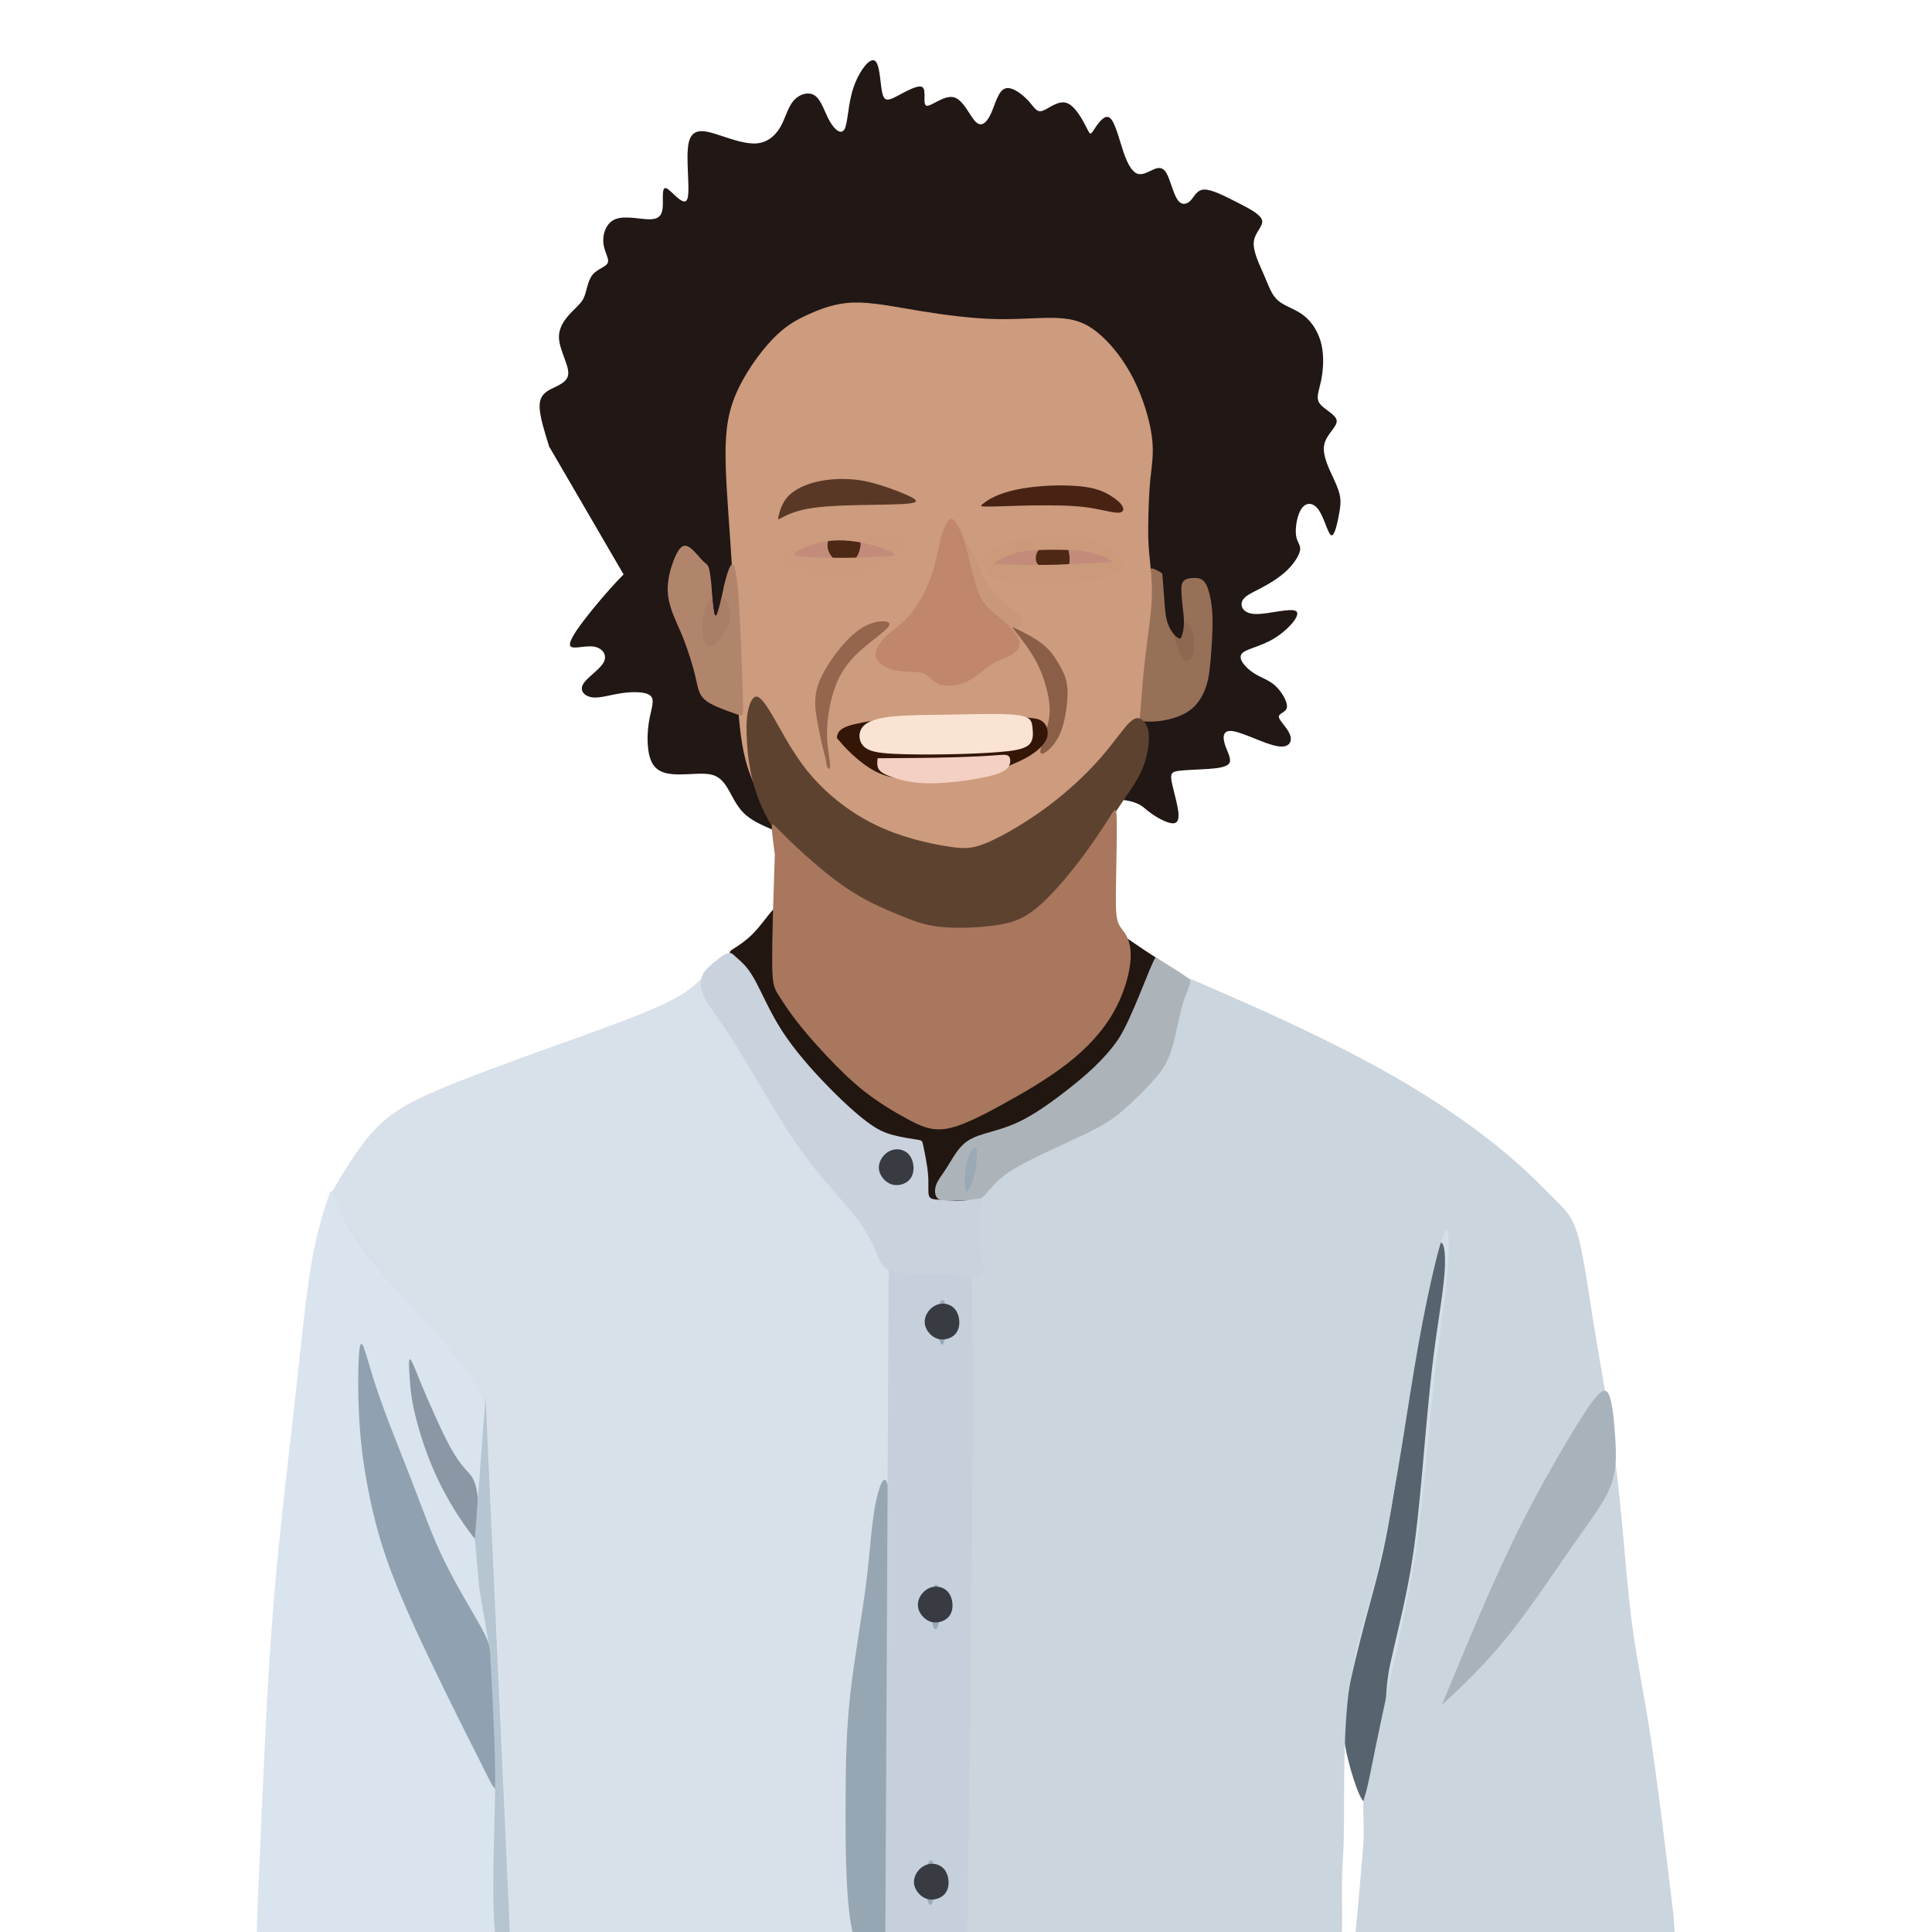 <?xml version="1.0" encoding="UTF-8" standalone="no"?>
<!-- Created with Inkscape (http://www.inkscape.org/) -->

<svg
   version="1.1"
   id="svg2"
   width="175"
   height="175"
   viewBox="0 0 175 175"
   sodipodi:docname="template.svg"
   inkscape:version="1.1 (c68e22c387, 2021-05-23)"
   xmlns:inkscape="http://www.inkscape.org/namespaces/inkscape"
   xmlns:sodipodi="http://sodipodi.sourceforge.net/DTD/sodipodi-0.dtd"
   xmlns="http://www.w3.org/2000/svg"
   xmlns:svg="http://www.w3.org/2000/svg">
  <defs
     id="defs6">
    <inkscape:path-effect
       effect="bspline"
       id="path-effect365029"
       is_visible="true"
       lpeversion="1"
       weight="33.333"
       steps="2"
       helper_size="0"
       apply_no_weight="true"
       apply_with_weight="true"
       only_selected="false" />
    <inkscape:path-effect
       effect="bspline"
       id="path-effect357801"
       is_visible="true"
       lpeversion="1"
       weight="33.333"
       steps="2"
       helper_size="0"
       apply_no_weight="true"
       apply_with_weight="true"
       only_selected="false" />
    <inkscape:path-effect
       effect="bspline"
       id="path-effect340785"
       is_visible="true"
       lpeversion="1"
       weight="33.333"
       steps="2"
       helper_size="0"
       apply_no_weight="true"
       apply_with_weight="true"
       only_selected="false" />
    <inkscape:path-effect
       effect="bspline"
       id="path-effect325081"
       is_visible="true"
       lpeversion="1"
       weight="33.333"
       steps="2"
       helper_size="0"
       apply_no_weight="true"
       apply_with_weight="true"
       only_selected="false" />
    <inkscape:path-effect
       effect="bspline"
       id="path-effect324480"
       is_visible="true"
       lpeversion="1"
       weight="33.333"
       steps="2"
       helper_size="0"
       apply_no_weight="true"
       apply_with_weight="true"
       only_selected="false" />
    <inkscape:path-effect
       effect="bspline"
       id="path-effect318905"
       is_visible="true"
       lpeversion="1"
       weight="33.333"
       steps="2"
       helper_size="0"
       apply_no_weight="true"
       apply_with_weight="true"
       only_selected="false" />
    <inkscape:path-effect
       effect="bspline"
       id="path-effect304319"
       is_visible="true"
       lpeversion="1"
       weight="33.333"
       steps="2"
       helper_size="0"
       apply_no_weight="true"
       apply_with_weight="true"
       only_selected="false" />
    <inkscape:path-effect
       effect="bspline"
       id="path-effect282325"
       is_visible="true"
       lpeversion="1"
       weight="33.333"
       steps="2"
       helper_size="0"
       apply_no_weight="true"
       apply_with_weight="true"
       only_selected="false" />
    <inkscape:path-effect
       effect="bspline"
       id="path-effect278362"
       is_visible="true"
       lpeversion="1"
       weight="33.333"
       steps="2"
       helper_size="0"
       apply_no_weight="true"
       apply_with_weight="true"
       only_selected="false" />
    <inkscape:path-effect
       effect="bspline"
       id="path-effect271846"
       is_visible="true"
       lpeversion="1"
       weight="33.333"
       steps="2"
       helper_size="0"
       apply_no_weight="true"
       apply_with_weight="true"
       only_selected="false" />
    <inkscape:path-effect
       effect="bspline"
       id="path-effect264494"
       is_visible="true"
       lpeversion="1"
       weight="33.333"
       steps="2"
       helper_size="0"
       apply_no_weight="true"
       apply_with_weight="true"
       only_selected="false" />
    <inkscape:path-effect
       effect="bspline"
       id="path-effect259894"
       is_visible="true"
       lpeversion="1"
       weight="33.333"
       steps="2"
       helper_size="0"
       apply_no_weight="true"
       apply_with_weight="true"
       only_selected="false" />
    <inkscape:path-effect
       effect="bspline"
       id="path-effect249808"
       is_visible="true"
       lpeversion="1"
       weight="33.333"
       steps="2"
       helper_size="0"
       apply_no_weight="true"
       apply_with_weight="true"
       only_selected="false" />
    <inkscape:path-effect
       effect="bspline"
       id="path-effect245289"
       is_visible="true"
       lpeversion="1"
       weight="33.333"
       steps="2"
       helper_size="0"
       apply_no_weight="true"
       apply_with_weight="true"
       only_selected="false" />
    <inkscape:path-effect
       effect="bspline"
       id="path-effect226433"
       is_visible="true"
       lpeversion="1"
       weight="33.333"
       steps="2"
       helper_size="0"
       apply_no_weight="true"
       apply_with_weight="true"
       only_selected="false" />
    <inkscape:path-effect
       effect="bspline"
       id="path-effect220068"
       is_visible="true"
       lpeversion="1"
       weight="33.333"
       steps="2"
       helper_size="0"
       apply_no_weight="true"
       apply_with_weight="true"
       only_selected="false" />
    <inkscape:path-effect
       effect="bspline"
       id="path-effect216183"
       is_visible="true"
       lpeversion="1"
       weight="33.333"
       steps="2"
       helper_size="0"
       apply_no_weight="true"
       apply_with_weight="true"
       only_selected="false" />
    <inkscape:path-effect
       effect="bspline"
       id="path-effect204552"
       is_visible="true"
       lpeversion="1"
       weight="33.333"
       steps="2"
       helper_size="0"
       apply_no_weight="true"
       apply_with_weight="true"
       only_selected="false" />
    <inkscape:path-effect
       effect="bspline"
       id="path-effect193451"
       is_visible="true"
       lpeversion="1"
       weight="33.333"
       steps="2"
       helper_size="0"
       apply_no_weight="true"
       apply_with_weight="true"
       only_selected="false" />
    <inkscape:path-effect
       effect="bspline"
       id="path-effect193447"
       is_visible="true"
       lpeversion="1"
       weight="33.333"
       steps="2"
       helper_size="0"
       apply_no_weight="true"
       apply_with_weight="true"
       only_selected="false" />
    <inkscape:path-effect
       effect="bspline"
       id="path-effect176305"
       is_visible="true"
       lpeversion="1"
       weight="33.333"
       steps="2"
       helper_size="0"
       apply_no_weight="true"
       apply_with_weight="true"
       only_selected="false" />
    <inkscape:path-effect
       effect="bspline"
       id="path-effect169270"
       is_visible="true"
       lpeversion="1"
       weight="33.333"
       steps="2"
       helper_size="0"
       apply_no_weight="true"
       apply_with_weight="true"
       only_selected="false" />
    <inkscape:path-effect
       effect="bspline"
       id="path-effect159142"
       is_visible="true"
       lpeversion="1"
       weight="33.333"
       steps="2"
       helper_size="0"
       apply_no_weight="true"
       apply_with_weight="true"
       only_selected="false" />
    <inkscape:path-effect
       effect="bspline"
       id="path-effect148103"
       is_visible="true"
       lpeversion="1"
       weight="33.333"
       steps="2"
       helper_size="0"
       apply_no_weight="true"
       apply_with_weight="true"
       only_selected="false" />
    <inkscape:path-effect
       effect="bspline"
       id="path-effect143609"
       is_visible="true"
       lpeversion="1"
       weight="33.333"
       steps="2"
       helper_size="0"
       apply_no_weight="true"
       apply_with_weight="true"
       only_selected="false" />
    <inkscape:path-effect
       effect="bspline"
       id="path-effect133610"
       is_visible="true"
       lpeversion="1"
       weight="33.333"
       steps="2"
       helper_size="0"
       apply_no_weight="true"
       apply_with_weight="true"
       only_selected="false" />
    <inkscape:path-effect
       effect="bspline"
       id="path-effect125498"
       is_visible="true"
       lpeversion="1"
       weight="33.333"
       steps="2"
       helper_size="0"
       apply_no_weight="true"
       apply_with_weight="true"
       only_selected="false" />
    <inkscape:path-effect
       effect="bspline"
       id="path-effect122378"
       is_visible="true"
       lpeversion="1"
       weight="33.333"
       steps="2"
       helper_size="0"
       apply_no_weight="true"
       apply_with_weight="true"
       only_selected="false" />
    <inkscape:path-effect
       effect="bspline"
       id="path-effect111011"
       is_visible="true"
       lpeversion="1"
       weight="33.333"
       steps="2"
       helper_size="0"
       apply_no_weight="true"
       apply_with_weight="true"
       only_selected="false" />
    <inkscape:path-effect
       effect="bspline"
       id="path-effect110536"
       is_visible="true"
       lpeversion="1"
       weight="33.333"
       steps="2"
       helper_size="0"
       apply_no_weight="true"
       apply_with_weight="true"
       only_selected="false" />
    <inkscape:path-effect
       effect="bspline"
       id="path-effect110405"
       is_visible="true"
       lpeversion="1"
       weight="33.333"
       steps="2"
       helper_size="0"
       apply_no_weight="true"
       apply_with_weight="true"
       only_selected="false" />
    <inkscape:path-effect
       effect="bspline"
       id="path-effect110300"
       is_visible="true"
       lpeversion="1"
       weight="33.333"
       steps="2"
       helper_size="0"
       apply_no_weight="true"
       apply_with_weight="true"
       only_selected="false" />
    <inkscape:path-effect
       effect="bspline"
       id="path-effect105534"
       is_visible="true"
       lpeversion="1"
       weight="33.333"
       steps="2"
       helper_size="0"
       apply_no_weight="true"
       apply_with_weight="true"
       only_selected="false" />
    <inkscape:path-effect
       effect="bspline"
       id="path-effect105367"
       is_visible="true"
       lpeversion="1"
       weight="33.333"
       steps="2"
       helper_size="0"
       apply_no_weight="true"
       apply_with_weight="true"
       only_selected="false" />
    <inkscape:path-effect
       effect="bspline"
       id="path-effect105348"
       is_visible="true"
       lpeversion="1"
       weight="33.333"
       steps="2"
       helper_size="0"
       apply_no_weight="true"
       apply_with_weight="true"
       only_selected="false" />
    <inkscape:path-effect
       effect="bspline"
       id="path-effect104868"
       is_visible="true"
       lpeversion="1"
       weight="33.333"
       steps="2"
       helper_size="0"
       apply_no_weight="true"
       apply_with_weight="true"
       only_selected="false" />
    <inkscape:path-effect
       effect="bspline"
       id="path-effect97918"
       is_visible="true"
       lpeversion="1"
       weight="33.333"
       steps="2"
       helper_size="0"
       apply_no_weight="true"
       apply_with_weight="true"
       only_selected="false" />
    <inkscape:path-effect
       effect="bspline"
       id="path-effect79874"
       is_visible="true"
       lpeversion="1"
       weight="33.333"
       steps="2"
       helper_size="0"
       apply_no_weight="true"
       apply_with_weight="true"
       only_selected="false" />
    <inkscape:path-effect
       effect="bspline"
       id="path-effect76325"
       is_visible="true"
       lpeversion="1"
       weight="33.333"
       steps="2"
       helper_size="0"
       apply_no_weight="true"
       apply_with_weight="true"
       only_selected="false" />
    <inkscape:path-effect
       effect="bspline"
       id="path-effect64821"
       is_visible="true"
       lpeversion="1"
       weight="33.333"
       steps="2"
       helper_size="0"
       apply_no_weight="true"
       apply_with_weight="true"
       only_selected="false" />
    <inkscape:path-effect
       effect="bspline"
       id="path-effect49170"
       is_visible="true"
       lpeversion="1"
       weight="33.333"
       steps="2"
       helper_size="0"
       apply_no_weight="true"
       apply_with_weight="true"
       only_selected="false" />
    <inkscape:path-effect
       effect="bspline"
       id="path-effect44907"
       is_visible="true"
       lpeversion="1"
       weight="33.333"
       steps="2"
       helper_size="0"
       apply_no_weight="true"
       apply_with_weight="true"
       only_selected="false" />
    <inkscape:path-effect
       effect="bspline"
       id="path-effect40344"
       is_visible="true"
       lpeversion="1"
       weight="33.333"
       steps="2"
       helper_size="0"
       apply_no_weight="true"
       apply_with_weight="true"
       only_selected="false" />
    <inkscape:path-effect
       effect="bspline"
       id="path-effect37620"
       is_visible="true"
       lpeversion="1"
       weight="33.333"
       steps="2"
       helper_size="0"
       apply_no_weight="true"
       apply_with_weight="true"
       only_selected="false" />
    <inkscape:path-effect
       effect="bspline"
       id="path-effect29841"
       is_visible="true"
       lpeversion="1"
       weight="33.333"
       steps="2"
       helper_size="0"
       apply_no_weight="true"
       apply_with_weight="true"
       only_selected="false" />
    <inkscape:path-effect
       effect="bspline"
       id="path-effect24957"
       is_visible="true"
       lpeversion="1"
       weight="33.333"
       steps="2"
       helper_size="0"
       apply_no_weight="true"
       apply_with_weight="true"
       only_selected="false" />
    <inkscape:path-effect
       effect="bspline"
       id="path-effect15655"
       is_visible="true"
       lpeversion="1"
       weight="33.333"
       steps="2"
       helper_size="0"
       apply_no_weight="true"
       apply_with_weight="true"
       only_selected="false" />
    <inkscape:path-effect
       effect="bspline"
       id="path-effect10632"
       is_visible="true"
       lpeversion="1"
       weight="33.333"
       steps="2"
       helper_size="0"
       apply_no_weight="true"
       apply_with_weight="true"
       only_selected="false" />
    <inkscape:path-effect
       effect="bspline"
       id="path-effect5600"
       is_visible="true"
       lpeversion="1"
       weight="33.333"
       steps="2"
       helper_size="0"
       apply_no_weight="true"
       apply_with_weight="true"
       only_selected="false" />
    <inkscape:path-effect
       effect="bspline"
       id="path-effect857"
       is_visible="true"
       lpeversion="1"
       weight="33.333"
       steps="2"
       helper_size="0"
       apply_no_weight="true"
       apply_with_weight="true"
       only_selected="false" />
    <clipPath
       clipPathUnits="userSpaceOnUse"
       id="clipPath345937">
      <path
         style="fill:#c28b7a;fill-opacity:1;stroke:none;stroke-width:1.163px;stroke-linecap:butt;stroke-linejoin:miter;stroke-opacity:1"
         d="m 121.825,57.102 c -0.203,-0.202 0.604,-0.558 1.301,-0.807 0.697,-0.249 1.284,-0.392 1.985,-0.451 0.701,-0.059 1.516,-0.035 2.379,0.107 0.863,0.143 1.775,0.404 2.35,0.615 0.575,0.211 0.815,0.373 0.938,0.473 0.123,0.1 0.131,0.138 -0.421,0.187 -0.552,0.049 -1.664,0.111 -2.742,0.142 -1.077,0.031 -2.12,0.031 -3.248,0.007 -1.128,-0.024 -2.34,-0.071 -2.543,-0.273 z"
         id="path345939" />
    </clipPath>
    <clipPath
       clipPathUnits="userSpaceOnUse"
       id="clipPath346516">
      <path
         style="opacity:1;fill:#c28b7a;fill-opacity:1;stroke:none;stroke-width:1px;stroke-linecap:butt;stroke-linejoin:miter;stroke-opacity:1"
         d="m 140.185,57.969 c -0.435,-0.016 -0.435,-0.016 -0.125,-0.203 0.31,-0.188 0.93,-0.563 1.657,-0.779 0.727,-0.216 1.56,-0.273 2.36,-0.302 0.8,-0.029 1.565,-0.029 2.274,-0.005 0.708,0.023 1.359,0.07 1.956,0.18 0.596,0.11 1.138,0.281 1.513,0.443 0.375,0.162 0.582,0.312 0.79,0.463 -0.417,0.021 -0.832,0.042 -1.674,0.088 -0.841,0.047 -2.107,0.12 -3.273,0.156 -1.167,0.036 -2.234,0.036 -3.203,0.021 -0.969,-0.016 -1.839,-0.047 -2.274,-0.062 z"
         id="path346518"
         inkscape:path-effect="#path-effect324480"
         inkscape:original-d="m 139.75,57.953125 c 0.001,10e-4 0.001,10e-4 0,0 0.62081,-0.374008 1.24058,-0.749 1.85937,-1.125 0.83435,-0.05629 1.66767,-0.113583 2.5,-0.171875 0.76664,10e-4 1.53225,10e-4 2.29688,0 0.65206,0.04788 1.30308,0.09475 1.95312,0.140625 0.54268,0.172878 1.08433,0.34475 1.625,0.515625 0.20934,0.152045 0.625,0.453125 0.625,0.453125 0,0 -0.83233,0.04267 -1.25,0.0625 -1.26465,0.07392 -2.53025,0.146833 -3.79687,0.21875 -1.06673,10e-4 -2.13442,10e-4 -3.20313,0 -0.86881,-0.03025 -1.73858,-0.0615 -2.60937,-0.09375 z" />
    </clipPath>
    <clipPath
       clipPathUnits="userSpaceOnUse"
       id="clipPath1115">
      <rect
         style="opacity:0.535;fill:none;stroke:#000000;stroke-width:0.751;stroke-linecap:round;stroke-linejoin:round"
         id="rect1117"
         width="155.203"
         height="177.23"
         x="61.667"
         y="4.698"
         ry="0" />
    </clipPath>
  </defs>
  <sodipodi:namedview
     id="namedview4"
     pagecolor="#ffffff"
     bordercolor="#666666"
     borderopacity="1.0"
     inkscape:pageshadow="2"
     inkscape:pageopacity="0.0"
     inkscape:pagecheckerboard="0"
     showgrid="false"
     inkscape:zoom="8.9123687"
     inkscape:cx="96.102397"
     inkscape:cy="162.58304"
     inkscape:window-width="1920"
     inkscape:window-height="1047"
     inkscape:window-x="-9"
     inkscape:window-y="-9"
     inkscape:window-maximized="1"
     inkscape:current-layer="g8"
     fit-margin-top="5"
     fit-margin-right="5"
     fit-margin-left="5"
     fit-margin-bottom="0" />
  <g
     inkscape:groupmode="layer"
     inkscape:label="Image"
     id="g8"
     transform="translate(-68.063,-7.316)">
    <g
       id="g971"
       clip-path="url(#clipPath1115)"
       transform="translate(18.244,0.449)">
      <path
         style="fill:#d5dfe8;fill-opacity:1;stroke:none;stroke-width:1px;stroke-linecap:butt;stroke-linejoin:miter;stroke-opacity:1"
         d="m 82.376,155.001 c -0.125,-0.708 -0.625,-2.542 -1.146,-8.563 -0.521,-6.021 -1.063,-16.229 -1.042,-22.479 0.021,-6.25 0.604,-8.542 3.688,-10.105 3.084,-1.563 8.667,-2.396 16.896,-2.667 8.229,-0.271 19.104,0.021 29.021,0.208 9.917,0.187 18.875,0.271 26.396,-0.25 7.521,-0.521 13.604,-1.646 18.021,-1.02 4.417,0.626 7.167,3.001 9.375,8.105 2.208,5.104 3.875,12.938 3.312,21.458 -0.563,8.521 -3.354,17.729 -5.729,22.187 -2.374,4.458 -4.333,4.166 -6.978,3.042 -2.646,-1.125 -5.979,-3.083 -11.083,-4.104 -5.104,-1.021 -11.979,-1.105 -16.251,0.896 -4.271,2 -5.938,6.084 -8.958,8.604 -3.02,2.521 -7.395,3.479 -11.895,3.833 -4.5,0.354 -9.125,0.104 -15.479,-0.854 -6.354,-0.958 -14.437,-2.625 -19.583,-5.624 -5.146,-3 -7.354,-7.333 -8.355,-9.687 -1,-2.355 -0.792,-2.73 -0.562,-2.708 0.23,0.021 0.48,0.438 0.354,-0.27 z"
         id="path365027"
         inkscape:path-effect="#path-effect365029"
         inkscape:original-d="m 82.75,156.125 c -0.499,-1.83233 -0.999,-3.66567 -1.5,-5.5 -0.540678,-10.20754 -1.082334,-20.41567 -1.625,-30.625 0.584345,-2.29071 1.167666,-4.58233 1.75,-6.875 5.584445,-0.83235 11.167666,-1.66567 16.75,-2.5 10.87622,0.29267 21.751,0.58433 32.625,0.875 8.95951,0.0843 17.91767,0.16767 26.875,0.25 6.08445,-1.12402 12.16767,-2.249 18.25,-3.375 2.75105,2.37605 5.501,4.751 8.25,7.125 1.6677,7.83449 3.33433,15.66767 5,23.5 -2.79072,9.20952 -5.58233,18.41767 -8.375,27.625 -1.95737,-0.29067 -3.91567,-0.58233 -5.875,-0.875 -3.3324,-1.95737 -6.66567,-3.91567 -10,-5.875 -6.87414,-0.0823 -13.749,-0.16567 -20.625,-0.25 -1.6657,4.08441 -3.33233,8.16767 -5,12.25 -4.37409,0.95935 -8.749,1.91767 -13.125,2.875 -4.62409,-0.24901 -9.249,-0.499 -13.875,-0.75 -8.0825,-1.6657 -16.165667,-3.33233 -24.25,-5 -2.207378,-4.33242 -4.415667,-8.66567 -6.625,-13 0.209337,-0.37401 0.417666,-0.749 0.625,-1.125 0.251005,0.41767 0.501,0.83433 0.75,1.25 z" />
      <path
         style="fill:#221610;fill-opacity:1;stroke:none;stroke-width:1px;stroke-linecap:butt;stroke-linejoin:miter;stroke-opacity:1"
         d="m 116.209,92.837 c 0.376,-0.236 1.127,-0.707 1.812,-1.399 0.685,-0.692 1.304,-1.606 1.724,-2.062 0.42,-0.457 0.641,-0.457 1.083,0.023 0.442,0.479 1.105,1.437 1.878,2.917 0.773,1.481 1.657,3.484 3.661,5.111 2.004,1.627 5.127,2.88 8.633,2.901 3.506,0.022 7.395,-1.186 10.23,-2.873 2.835,-1.687 4.618,-3.852 5.494,-4.89 0.876,-1.038 0.847,-0.95 1.82,-0.272 0.973,0.678 2.947,1.945 4.081,2.681 1.134,0.737 1.429,0.943 1.2,2.468 -0.229,1.525 -0.98,4.368 -2.431,6.909 -1.451,2.541 -3.602,4.78 -6.268,7.078 -2.666,2.298 -5.848,4.655 -9.31,5.524 -3.461,0.869 -7.203,0.251 -10.149,-0.677 -2.946,-0.928 -5.097,-2.165 -7.16,-4.242 -2.063,-2.077 -4.037,-4.994 -5.134,-8.294 -1.098,-3.3 -1.319,-6.983 -1.429,-8.825 -0.111,-1.842 -0.111,-1.842 0.265,-2.078 z"
         id="path357799"
         inkscape:path-effect="#path-effect357801"
         inkscape:original-d="m 115.83293,93.07293 c 0.7523,-0.470405 1.5036,-0.941809 2.2539,-1.414214 0.61973,-0.912364 1.23844,-1.825692 1.85616,-2.740038 0.22197,0.001 0.44294,0.001 0.66291,0 0.66393,0.958559 1.32683,1.91608 1.98874,2.872621 0.8849,2.004509 1.76876,4.007938 2.65165,6.010407 3.12412,1.253194 6.24711,2.505334 9.36916,3.756504 3.89017,-1.207 7.77918,-2.414947 11.66727,-3.623921 1.78353,-2.164558 3.56599,-4.330029 5.34749,-6.496544 -0.0285,0.08939 -0.0579,0.177777 -0.0884,0.265166 1.97505,1.267925 3.94901,2.534799 5.92202,3.800698 0.29563,0.207244 0.59026,0.413479 0.88388,0.618719 -0.75031,2.844215 -1.5016,5.687312 -2.2539,8.529472 -2.14982,2.24022 -4.30056,4.47935 -6.45235,6.71752 -3.18104,2.35807 -6.36296,4.71504 -9.54594,7.07107 -3.74085,-0.61774 -7.48255,-1.23644 -11.22532,-1.85616 -2.14983,-1.23646 -4.30057,-2.47387 -6.45235,-3.71231 -1.97304,-2.91587 -3.94701,-5.83263 -5.92202,-8.75045 -0.21997,-3.68192 -0.44094,-7.364692 -0.66291,-11.04854 z" />
      <path
         style="fill:#d8e1ea;fill-opacity:1;stroke:none;stroke-width:1px;stroke-linecap:butt;stroke-linejoin:miter;stroke-opacity:1"
         d="m 95.339,184.229 c 0,0 34.666,-0.523 34.666,-0.523 0,0 0.313,-62.036 0.313,-62.036 -1.396,-2.785 -2.791,-5.569 -4.241,-8.052 -1.449,-2.483 -2.952,-4.663 -4.617,-7.256 -1.665,-2.593 -3.491,-5.598 -4.817,-7.528 -1.326,-1.93 -2.152,-2.785 -2.977,-3.64 -0.766,0.795 -1.532,1.591 -3.852,2.674 -2.32,1.083 -6.194,2.453 -10.01,3.823 -3.815,1.37 -7.572,2.74 -10.275,3.889 -2.703,1.149 -4.353,2.077 -5.851,3.695 -1.498,1.618 -2.843,3.926 -4.189,6.234 4.77,5.96 9.542,11.921 12.183,23.374 2.641,11.453 3.153,28.399 3.666,45.346 z"
         id="path79872"
         inkscape:path-effect="#path-effect79874"
         inkscape:original-d="m 95.339234,184.22896 34.665926,-0.52311 0.31312,-62.03649 c 0,0 -2.79107,-5.56933 -4.18811,-8.3555 -1.50163,-2.17929 -3.0042,-4.35949 -4.5078,-6.54074 -1.82573,-3.00426 -3.65239,-6.0094 -5.48008,-9.015608 -0.82398,-0.853438 -2.47488,-2.563262 -2.47488,-2.563262 0,0 -1.53106,1.59199 -2.29809,2.386486 -3.87344,1.371046 -7.74771,2.741034 -11.62307,4.110054 -3.75558,1.37105 -7.512009,2.74104 -11.269514,4.11006 -1.648949,0.9291 -3.298832,1.85716 -4.949748,2.78423 -1.344527,2.30907 -4.036501,6.92406 -4.036501,6.92406 0,0 9.541901,11.9207 14.311352,17.87955 0.513475,16.94809 1.537395,50.84027 1.537395,50.84027 z"
         sodipodi:nodetypes="cccccccccccccc" />
      <path
         id="path193445"
         style="opacity:1;mix-blend-mode:normal;fill:#211715;fill-opacity:1;stroke:none;stroke-width:1px;stroke-linecap:butt;stroke-linejoin:miter;stroke-opacity:1"
         d="m 128.828,12.324 c -0.518,0.107 -1.305,1.255 -1.725,2.541 -0.479,1.469 -0.478,3.115 -0.779,3.688 -0.302,0.573 -0.907,0.073 -1.355,-0.719 -0.448,-0.792 -0.74,-1.874 -1.312,-2.291 -0.573,-0.417 -1.427,-0.168 -1.959,0.447 -0.532,0.615 -0.739,1.594 -1.197,2.385 -0.458,0.791 -1.167,1.395 -2.135,1.479 -0.968,0.084 -2.198,-0.352 -3.406,-0.748 -1.208,-0.396 -2.396,-0.751 -2.74,0.604 -0.344,1.355 0.157,4.417 -0.145,5.188 -0.302,0.771 -1.406,-0.75 -1.875,-0.969 -0.469,-0.219 -0.304,0.866 -0.346,1.615 -0.042,0.75 -0.29,1.165 -1.123,1.186 -0.833,0.021 -2.249,-0.352 -3.125,-0.029 -0.876,0.323 -1.21,1.343 -1.137,2.156 0.073,0.813 0.552,1.416 0.406,1.801 -0.146,0.385 -0.916,0.552 -1.354,1.062 -0.438,0.511 -0.542,1.366 -0.74,1.918 -0.198,0.552 -0.49,0.8 -1.031,1.342 -0.542,0.542 -1.332,1.376 -1.301,2.471 0.032,1.094 0.885,2.448 0.844,3.26 -0.042,0.812 -0.981,1.082 -1.627,1.426 -0.646,0.344 -1,0.761 -0.969,1.637 0.031,0.876 0.449,2.209 0.865,3.541 l 6.74,11.582 c -0.164,0.17 -0.356,0.364 -0.574,0.596 -0.854,0.906 -2.103,2.363 -3.01,3.551 -0.906,1.188 -1.47,2.104 -1.209,2.375 0.261,0.271 1.344,-0.104 2.115,0.021 0.771,0.126 1.229,0.752 0.875,1.418 -0.354,0.666 -1.52,1.374 -1.863,1.979 -0.343,0.605 0.135,1.104 0.822,1.197 0.687,0.093 1.582,-0.219 2.635,-0.375 1.052,-0.156 2.262,-0.156 2.668,0.25 0.406,0.406 0.01,1.218 -0.178,2.438 -0.187,1.219 -0.168,2.845 0.354,3.709 0.521,0.864 1.542,0.968 2.531,0.957 0.989,-0.011 1.948,-0.135 2.646,-0.01 0.698,0.126 1.136,0.501 1.553,1.168 0.416,0.667 0.811,1.625 1.488,2.312 0.677,0.687 1.637,1.103 2.594,1.52 10.772,-1.229 21.542,-2.458 27.156,-2.738 5.615,-0.281 6.074,0.386 6.824,1 0.75,0.614 1.791,1.176 2.332,1.176 0.541,1.43e-4 0.583,-0.562 0.438,-1.385 -0.146,-0.823 -0.478,-1.906 -0.572,-2.521 -0.094,-0.615 0.052,-0.76 0.646,-0.844 0.594,-0.083 1.634,-0.103 2.582,-0.166 0.948,-0.063 1.803,-0.167 2.021,-0.541 0.219,-0.374 -0.198,-1.021 -0.406,-1.688 -0.209,-0.667 -0.209,-1.355 0.75,-1.199 0.959,0.156 2.875,1.158 3.979,1.355 1.103,0.198 1.397,-0.406 1.168,-1.031 -0.229,-0.625 -0.978,-1.271 -1.01,-1.615 -0.031,-0.344 0.656,-0.386 0.729,-0.875 0.073,-0.489 -0.47,-1.427 -1.074,-1.969 -0.604,-0.542 -1.269,-0.689 -1.957,-1.146 -0.688,-0.458 -1.396,-1.228 -1.084,-1.697 0.312,-0.469 1.646,-0.636 2.916,-1.396 1.27,-0.76 2.479,-2.114 2.053,-2.479 -0.427,-0.365 -2.489,0.26 -3.656,0.24 -1.167,-0.02 -1.437,-0.687 -1.25,-1.156 0.188,-0.469 0.834,-0.74 1.615,-1.146 0.781,-0.406 1.697,-0.949 2.395,-1.605 0.698,-0.656 1.177,-1.425 1.24,-1.904 0.063,-0.479 -0.291,-0.667 -0.375,-1.344 -0.084,-0.677 0.104,-1.845 0.521,-2.418 0.417,-0.573 1.062,-0.551 1.551,0.168 0.489,0.719 0.824,2.134 1.115,2.27 0.291,0.135 0.542,-1.01 0.688,-1.781 0.146,-0.771 0.187,-1.165 0.135,-1.592 -0.052,-0.427 -0.198,-0.886 -0.594,-1.74 -0.396,-0.854 -1.04,-2.103 -0.863,-3.062 0.177,-0.959 1.176,-1.627 1.135,-2.189 -0.041,-0.562 -1.125,-1.02 -1.521,-1.541 -0.397,-0.521 -0.104,-1.104 0.094,-2.031 0.198,-0.927 0.302,-2.196 0.053,-3.311 -0.25,-1.114 -0.854,-2.074 -1.625,-2.668 -0.771,-0.594 -1.709,-0.824 -2.303,-1.334 -0.594,-0.51 -0.843,-1.301 -1.27,-2.291 -0.427,-0.99 -1.031,-2.176 -0.938,-3.041 0.093,-0.865 0.885,-1.408 0.75,-1.949 -0.135,-0.541 -1.199,-1.082 -2.303,-1.645 -1.104,-0.563 -2.25,-1.147 -2.928,-1.137 -0.678,0.01 -0.885,0.614 -1.229,0.979 -0.343,0.364 -0.822,0.49 -1.197,-0.051 -0.375,-0.541 -0.646,-1.749 -0.969,-2.354 -0.323,-0.605 -0.698,-0.605 -1.156,-0.418 -0.459,0.187 -1.002,0.563 -1.48,0.418 -0.479,-0.145 -0.895,-0.812 -1.291,-1.969 -0.396,-1.156 -0.771,-2.802 -1.271,-3.125 -0.5,-0.323 -1.125,0.675 -1.438,1.145 -0.312,0.469 -0.313,0.407 -0.656,-0.27 -0.343,-0.677 -1.031,-1.969 -1.812,-2.209 -0.782,-0.24 -1.656,0.572 -2.188,0.729 -0.531,0.157 -0.719,-0.343 -1.281,-0.947 -0.562,-0.604 -1.499,-1.312 -2.104,-1.072 -0.605,0.24 -0.875,1.427 -1.25,2.25 -0.375,0.823 -0.856,1.28 -1.387,0.76 -0.531,-0.52 -1.114,-2.02 -2,-2.229 -0.886,-0.209 -2.071,0.873 -2.457,0.77 -0.386,-0.104 0.03,-1.396 -0.365,-1.678 -0.396,-0.282 -1.604,0.448 -2.375,0.844 -0.771,0.396 -1.104,0.459 -1.281,-0.395 -0.177,-0.854 -0.198,-2.625 -0.688,-2.865 -0.061,-0.03 -0.129,-0.035 -0.203,-0.02 z" />
      <path
         style="fill:#dae4ee;fill-opacity:1;stroke:none;stroke-width:1px;stroke-linecap:butt;stroke-linejoin:miter;stroke-opacity:1"
         d="m 79.49,115.509 c 0.324,-0.958 0.324,-0.958 0.56,-0.309 0.236,0.649 0.707,1.945 1.724,3.521 1.017,1.576 2.578,3.432 4.14,5.185 1.562,1.753 3.123,3.403 4.438,4.966 1.315,1.563 2.383,3.04 2.942,4.13 0.559,1.09 0.611,1.794 1.028,10.445 0.417,8.651 1.199,25.25 1.531,33.519 0.333,8.27 0.215,8.211 -0.713,8.137 -0.928,-0.074 -2.666,-0.162 -6.423,-0.118 -3.757,0.044 -9.531,0.221 -12.419,0.221 -2.888,5.1e-4 -2.888,-0.176 -2.976,-0.265 -0.088,-0.089 -0.265,-0.089 -0.258,-2.053 0.006,-1.964 0.197,-5.894 0.439,-11.38 0.243,-5.486 0.537,-12.527 1.067,-19.112 0.53,-6.585 1.296,-12.713 1.886,-17.987 0.589,-5.274 1.002,-9.693 1.532,-12.861 0.53,-3.167 1.178,-5.082 1.503,-6.04 z"
         id="path76323"
         inkscape:path-effect="#path-effect76325"
         inkscape:original-d="m 79.814678,114.5513 c 0.001,0.001 0.001,0.001 0,0 0.472414,1.29739 0.943809,2.59372 1.414213,3.88909 1.562559,1.85719 3.124055,3.71331 4.684583,5.56846 1.562558,1.65095 3.124055,3.30083 4.684582,4.94975 1.068949,1.47773 2.136855,2.95439 3.203783,4.43009 0.05266,0.70456 0.104316,1.4081 0.154974,2.11065 0.782826,16.59996 1.564622,33.19826 2.345432,49.79588 -0.116851,-0.0579 -0.2347,-0.11685 -0.353553,-0.17677 -1.737339,-0.0874 -3.475574,-0.17578 -5.214913,-0.26517 -5.77382,0.17778 -11.548302,0.35455 -17.324116,0.53033 0.001,-0.17578 0.001,-0.35255 0,-0.53033 -0.17578,10e-4 -0.35255,10e-4 -0.53033,0 0.191465,-3.92871 0.381923,-7.85827 0.571384,-11.7889 0.295633,-7.04074 0.590255,-14.08221 0.883883,-21.12481 0.767048,-6.12738 1.533065,-12.25552 2.298097,-18.38478 0.413487,-4.4185 0.825958,-8.83783 1.237437,-13.25825 0.649194,-1.91412 1.297363,-3.82916 1.944544,-5.74524 z"
         sodipodi:nodetypes="cccccccccccccccccc" />
      <path
         style="fill:#90a1b1;fill-opacity:1;stroke:none;stroke-width:1px;stroke-linecap:butt;stroke-linejoin:miter;stroke-opacity:1"
         d="m 94.788,167.291 c 0,2.064 0,2.064 -0.974,0.136 -0.974,-1.928 -2.922,-5.785 -4.577,-9.213 -1.656,-3.428 -3.019,-6.428 -3.974,-8.961 -0.955,-2.532 -1.5,-4.597 -1.948,-6.74 -0.448,-2.143 -0.799,-4.363 -0.955,-7.11 -0.156,-2.747 -0.117,-6.019 0.097,-6.681 0.214,-0.662 0.604,1.286 1.442,3.818 0.838,2.532 2.123,5.649 3.156,8.318 1.032,2.669 1.812,4.889 2.864,7.091 1.052,2.201 2.377,4.383 3.234,5.883 0.857,1.5 1.247,2.318 1.441,4.792 0.195,2.474 0.195,6.603 0.195,8.668 z"
         id="path855"
         inkscape:path-effect="#path-effect857"
         inkscape:original-d="m 94.78756,169.35533 c 0.001,0.001 0.001,0.001 0,0 -1.946996,-3.85603 -3.894913,-7.71291 -5.84387,-11.57086 -1.362596,-2.99891 -2.726139,-5.99871 -4.090708,-8.99956 -0.544439,-2.06387 -1.089856,-4.12867 -1.636284,-6.1945 -0.349639,-2.21971 -0.700264,-4.44034 -1.051896,-6.66201 0.03996,-3.27163 0.07892,-6.54413 0.116877,-9.8177 0.390599,1.94899 0.780183,3.89691 1.168774,5.84387 1.286677,3.11779 2.572303,6.23446 3.856954,9.35019 0.780198,2.22171 1.559365,4.44234 2.337548,6.66201 1.325637,2.18275 2.65022,4.36442 3.973831,6.54513 0.390599,0.81916 0.780182,1.63729 1.168774,2.45443 0.001,4.13075 0.001,8.26033 0,12.389 z" />
      <path
         style="fill:#8b97a5;fill-opacity:1;stroke:none;stroke-width:1px;stroke-linecap:butt;stroke-linejoin:miter;stroke-opacity:1"
         d="m 92.83,146.244 c 0.438,0.497 0.438,0.263 0.418,-0.731 -0.019,-0.993 -0.058,-2.747 -0.272,-3.779 -0.214,-1.032 -0.603,-1.344 -1.022,-1.812 -0.419,-0.467 -0.867,-1.091 -1.354,-1.977 -0.487,-0.886 -1.013,-2.036 -1.461,-3.029 -0.448,-0.993 -0.818,-1.831 -1.198,-2.766 -0.38,-0.935 -0.769,-1.967 -0.945,-2.133 -0.176,-0.166 -0.137,0.536 -0.088,1.354 0.049,0.818 0.107,1.753 0.38,3.049 0.273,1.295 0.76,2.951 1.354,4.49 0.594,1.539 1.296,2.961 2.085,4.285 0.789,1.325 1.666,2.552 2.103,3.048 z"
         id="path5598"
         inkscape:path-effect="#path-effect5600"
         inkscape:original-d="m 93.268154,146.97331 c 0.001,-0.23275 0.001,-0.46651 0,-0.70126 -0.03796,-1.7522 -0.07692,-3.50532 -0.116878,-5.25948 -0.388599,-0.31068 -0.778182,-0.62235 -1.168774,-0.93502 -0.447039,-0.62236 -0.89506,-1.2457 -1.34409,-1.87004 -0.524958,-1.14832 -1.050896,-2.29759 -1.577844,-3.44788 -0.369119,-0.83664 -0.739224,-1.67425 -1.110335,-2.51287 -0.388599,-1.03144 -0.778183,-2.06383 -1.168774,-3.09725 0.03996,0.70228 0.07892,1.40353 0.116877,2.10379 0.05944,0.93604 0.117878,1.87104 0.175316,2.80506 0.487999,1.6568 0.974978,3.31253 1.460968,4.96729 0.702278,1.42304 1.403528,2.84502 2.103792,4.26602 0.877598,1.22824 1.754161,2.45543 2.629742,3.68164 z" />
      <path
         style="fill:#57636f;fill-opacity:1;stroke:none;stroke-width:1px;stroke-linecap:butt;stroke-linejoin:miter;stroke-opacity:1"
         d="m 179.766,120.483 c -0.62,1.997 -1.474,7.121 -2.053,10.785 -0.579,3.664 -0.882,5.868 -1.253,8.347 -0.372,2.479 -0.813,5.234 -1.309,7.548 -0.496,2.314 -1.047,4.187 -1.653,6.474 -0.606,2.287 -1.267,4.986 -1.639,6.873 -0.372,1.887 -0.454,2.962 -0.193,4.518 0.262,1.557 1.244,4.877 1.725,5.028 0.482,0.151 1.194,-2.247 1.607,-4.41 0.413,-2.163 0.152,-5.371 0.745,-8.043 0.592,-2.672 1.309,-5.427 1.818,-8.361 0.51,-2.934 0.813,-6.047 1.116,-9.449 0.303,-3.402 0.606,-7.094 1.019,-10.317 0.413,-3.223 0.937,-5.978 1.006,-7.92 0.069,-1.942 -0.317,-3.071 -0.937,-1.074 z"
         id="path10630"
         sodipodi:nodetypes="sssssssssssssss" />
      <path
         style="fill:#9ca7b0;fill-opacity:1;stroke:none;stroke-width:1px;stroke-linecap:butt;stroke-linejoin:miter;stroke-opacity:1"
         d="m 196.276,150.042 c -0.136,0.731 -0.409,2.192 -0.653,3.955 -0.243,1.763 -0.458,3.828 -0.701,5.542 -0.244,1.714 -0.516,3.078 -0.838,4.548 -0.321,1.471 -0.692,3.049 -0.906,4.549 -0.214,1.5 -0.273,2.922 -0.409,4.928 -0.136,2.006 -0.351,4.597 -0.379,5.872 -0.029,1.275 0.127,1.236 0.604,1.246 0.477,0.01 1.276,0.068 2.747,0.107 1.471,0.039 3.613,0.058 4.607,-0.155 0.993,-0.214 0.837,-0.662 0.681,-1.421 -0.156,-0.76 -0.312,-1.831 -0.594,-3.993 -0.282,-2.162 -0.692,-5.415 -1.178,-8.464 -0.487,-3.049 -1.052,-5.893 -1.412,-8.152 -0.36,-2.26 -0.516,-3.935 -0.721,-5.386 -0.204,-1.451 -0.458,-2.678 -0.584,-3.293 -0.127,-0.614 -0.127,-0.614 -0.263,0.117 z"
         id="path24955"
         inkscape:path-effect="#path-effect24957"
         inkscape:original-d="m 196.41245,149.31086 c -0.27172,1.46197 -0.54443,2.92293 -0.81815,4.3829 -0.21327,2.06588 -0.42755,4.13067 -0.64282,6.1945 -0.27172,1.3646 -0.54443,2.72814 -0.81814,4.09071 -0.36912,1.57888 -0.73923,3.15669 -1.11034,4.73354 -0.0574,1.42303 -0.11588,2.84501 -0.17531,4.26602 -0.21328,2.59183 -0.42755,5.18256 -0.64283,7.77235 0.15684,-0.038 0.31267,-0.0769 0.46751,-0.11688 0.79968,0.0594 1.59832,0.11788 2.39599,0.17532 2.14379,0.0205 4.2865,0.0399 6.42825,0.0584 -0.15484,-0.44703 -0.31067,-0.89506 -0.46751,-1.34409 -0.15484,-1.07039 -0.31067,-2.14175 -0.46751,-3.21412 -0.40808,-3.25216 -0.81714,-6.50518 -1.22721,-9.75927 -0.56392,-2.84307 -1.12881,-5.68703 -1.69472,-8.53204 -0.15484,-1.67428 -0.31067,-3.34949 -0.46751,-5.02573 -0.25224,-1.22624 -0.50547,-2.45343 -0.7597,-3.68164 z" />
      <path
         style="fill:#97a6b3;fill-opacity:1;stroke:none;stroke-width:1px;stroke-linecap:butt;stroke-linejoin:miter;stroke-opacity:1"
         d="m 130.523,184.231 c 0,0 0,0 0,0 -0.036,-4.358 -0.073,-8.715 -0.078,-14.378 -0.004,-5.664 0.023,-12.633 0.037,-18.033 0.014,-5.399 0.014,-9.229 -0.262,-10.455 -0.276,-1.226 -0.827,0.151 -1.157,2.011 -0.331,1.86 -0.441,4.201 -0.826,7.176 -0.386,2.975 -1.047,6.584 -1.405,9.835 -0.358,3.251 -0.413,6.143 -0.422,10.168 -0.009,4.025 0.027,9.181 0.721,11.649 0.694,2.468 2.043,2.247 2.718,2.137 0.675,-0.11 0.674,-0.11 0.674,-0.11 z"
         id="path29839"
         inkscape:path-effect="#path-effect29841"
         inkscape:original-d="m 130.52309,184.23064 v 0 c 0,0 -0.0721,-8.71452 -0.10961,-13.07328 0.0285,-6.96885 0.0561,-13.93842 0.0827,-20.90913 10e-4,-3.82828 10e-4,-7.65742 0,-11.48762 -0.54998,1.37844 -1.10093,2.75582 -1.6529,4.13224 -0.10919,2.34264 -0.21939,4.6842 -0.33058,7.0248 -0.66017,3.6099 -1.32132,7.21865 -1.98347,10.82647 -0.0541,2.89363 -0.1092,5.78614 -0.16529,8.6777 0.0375,5.15777 0.0741,10.31421 0.10961,15.46997 1.35089,-0.21939 2.70073,-0.43977 4.04959,-0.66115 9.8e-4,0.001 -5e-5,0 -5e-5,0 z"
         sodipodi:nodetypes="cccccccccccc" />
      <path
         style="opacity:1;fill:#c5d0dc;fill-opacity:1;stroke:none;stroke-width:1px;stroke-linecap:butt;stroke-linejoin:miter;stroke-opacity:1"
         d="m 130.318,121.669 c 0,0 -0.313,62.036 -0.313,62.036 0,0 7.405,0.547 7.405,0.547 0,0 1.557,-62.233 1.557,-62.233 0,0 -8.649,-0.351 -8.649,-0.351 z"
         id="path37618"
         inkscape:path-effect="#path-effect37620"
         inkscape:original-d="m 130.31828,121.66936 -0.31312,62.03649 7.40501,0.54684 1.55704,-62.2327 z"
         sodipodi:nodetypes="ccccc" />
      <path
         style="fill:#9ba8b6;fill-opacity:1;stroke:none;stroke-width:1px;stroke-linecap:butt;stroke-linejoin:miter;stroke-opacity:1"
         d="m 134.365,150.67 c -0.148,0.357 -0.31,1.16 -0.28,1.864 0.03,0.704 0.21,1.89 0.471,1.91 0.262,0.021 0.398,-1.119 0.435,-1.778 0.037,-0.659 -0.088,-1.419 -0.214,-2.177 -0.133,-0.088 -0.264,-0.176 -0.412,0.181 z"
         id="path110296"
         sodipodi:nodetypes="sszscs" />
      <path
         style="fill:#393b43;fill-opacity:1;stroke:none;stroke-width:1px;stroke-linecap:butt;stroke-linejoin:miter;stroke-opacity:1"
         d="m 134.048,153.737 c -0.505,-0.187 -0.932,-0.687 -1.053,-1.187 -0.12,-0.5 0.067,-1 0.37,-1.36 0.302,-0.36 0.719,-0.578 1.152,-0.604 0.433,-0.026 0.881,0.141 1.172,0.48 0.291,0.339 0.427,0.849 0.406,1.313 -0.021,0.463 -0.198,0.88 -0.578,1.15 -0.38,0.271 -0.963,0.396 -1.468,0.209 z"
         id="path104864-8"
         inkscape:path-effect="#path-effect105348"
         inkscape:original-d="m 133.96872,154.0492 c -0.42608,-0.499 -0.85317,-0.999 -1.28125,-1.5 0.1885,-0.49901 0.376,-0.999 0.5625,-1.5 0.41767,-0.21775 0.83433,-0.4365 1.25,-0.65625 0.44893,0.16767 0.89683,0.33433 1.34375,0.5 0.13642,0.51143 0.27183,1.02183 0.40625,1.53125 -0.17609,0.41767 -0.35317,0.83433 -0.53125,1.25 -0.58235,0.126 -1.16567,0.251 -1.75,0.375 z" />
      <path
         style="fill:#9ba8b6;fill-opacity:1;stroke:none;stroke-width:1px;stroke-linecap:butt;stroke-linejoin:miter;stroke-opacity:1"
         d="m 134.955,124.897 c -0.148,0.357 -0.31,1.16 -0.28,1.864 0.03,0.704 0.254,1.908 0.471,1.91 0.217,0.002 0.398,-1.119 0.435,-1.778 0.037,-0.659 -0.088,-1.419 -0.214,-2.177 -0.133,-0.088 -0.264,-0.176 -0.412,0.181 z"
         id="path105532"
         sodipodi:nodetypes="sszscs" />
      <path
         style="fill:#393b43;fill-opacity:1;stroke:none;stroke-width:1px;stroke-linecap:butt;stroke-linejoin:miter;stroke-opacity:1"
         d="m 134.666,128.105 c -0.505,-0.187 -0.932,-0.687 -1.053,-1.187 -0.12,-0.5 0.067,-1 0.37,-1.36 0.302,-0.36 0.719,-0.578 1.152,-0.604 0.433,-0.026 0.881,0.141 1.172,0.48 0.291,0.339 0.427,0.849 0.406,1.313 -0.021,0.463 -0.198,0.88 -0.578,1.15 -0.38,0.271 -0.963,0.396 -1.468,0.209 z"
         id="path104864"
         inkscape:path-effect="#path-effect104868"
         inkscape:original-d="m 134.58744,128.41657 c -0.42608,-0.499 -0.85317,-0.999 -1.28125,-1.5 0.1885,-0.49901 0.376,-0.999 0.5625,-1.5 0.41767,-0.21775 0.83433,-0.4365 1.25,-0.65625 0.44893,0.16767 0.89683,0.33433 1.34375,0.5 0.13642,0.51143 0.27183,1.02183 0.40625,1.53125 -0.17609,0.41767 -0.35317,0.83433 -0.53125,1.25 -0.58235,0.126 -1.16567,0.251 -1.75,0.375 z" />
      <path
         style="fill:#cbd5de;fill-opacity:1;stroke:none;stroke-width:1.024px;stroke-linecap:butt;stroke-linejoin:miter;stroke-opacity:1"
         d="m 137.41,184.253 c 10.927,-0.04 21.793,-0.993 27.236,-1.092 5.443,-0.099 6.532,-0.025 6.532,-0.025 0.425,-1.054 0.042,-4.547 0.282,-7.957 0.239,-3.41 -0.078,-9.044 0.406,-14.032 0.446,-4.601 2.034,-8.933 2.931,-12.841 0.897,-3.908 1.496,-7.338 2.014,-10.528 0.518,-3.19 0.957,-6.141 1.477,-9.056 0.52,-2.914 1.121,-5.791 1.62,-7.766 0.498,-1.974 0.894,-3.045 1.052,-2.543 0.158,0.502 0.078,2.575 -0.111,4.539 -0.189,1.964 -0.489,3.818 -0.738,5.693 -0.249,1.874 -0.449,3.769 -0.648,5.793 -0.199,2.024 -0.399,4.177 -0.658,6.7 -0.259,2.522 -0.578,5.414 -1.117,8.504 -0.538,3.091 -1.296,6.381 -1.894,9.063 -0.598,2.682 -1.037,4.756 -1.386,6.471 -0.349,1.715 -0.608,3.071 -0.797,3.798 -0.189,0.727 -0.309,0.827 -0.309,1.635 -1e-5,0.808 0.12,2.324 -0.07,4.337 -0.19,2.014 -0.383,4.511 -0.509,5.722 -0.223,2.157 -0.283,2.404 0.057,2.407 l 4.27,0.036 19.024,-0.046 5.499,-0.041 c 0,0 -0.142,-2.48 -0.187,-2.844 -0.13,-1.047 -0.349,-2.881 -0.718,-5.902 -0.369,-3.021 -0.887,-7.228 -1.436,-10.718 -0.548,-3.489 -1.127,-6.261 -1.535,-9.242 -0.409,-2.981 -0.648,-6.171 -0.937,-9.292 -0.289,-3.121 -0.628,-6.171 -1.087,-9.232 -0.459,-3.061 -1.037,-6.131 -1.525,-9.172 -0.489,-3.041 -0.887,-6.052 -1.395,-7.827 -0.508,-1.775 -1.126,-2.313 -2.113,-3.3 -0.987,-0.987 -2.343,-2.423 -4.437,-4.177 -2.094,-1.755 -4.925,-3.829 -8.225,-5.833 -3.3,-2.004 -7.069,-3.938 -10.608,-5.613 -3.539,-1.675 -6.849,-3.091 -8.554,-3.838 -1.705,-0.748 -1.805,-0.827 -1.975,-0.209 -0.17,0.618 -0.409,1.934 -0.669,3.16 -0.259,1.226 -0.538,2.363 -1.147,3.459 -0.608,1.096 -1.545,2.153 -2.413,3.02 -0.867,0.867 -1.665,1.545 -2.851,2.183 -1.186,0.638 -2.761,1.236 -4.177,1.824 -1.416,0.588 -2.672,1.166 -4.048,1.954 -1.376,0.788 -2.871,1.785 -3.44,3.52 -0.568,1.735 -0.209,4.208 -0.17,15.514 0.04,11.306 -0.239,33.654 -0.519,53.793 z"
         id="path40342"
         sodipodi:nodetypes="cssssssssssssssssssssscccsssssssssssssssssssssscc" />
      <path
         style="fill:#a7b2bb;fill-opacity:1;stroke:none;stroke-width:1px;stroke-linecap:butt;stroke-linejoin:miter;stroke-opacity:1"
         d="m 180.414,161.323 c 0,0 0,0 0.992,-2.397 0.992,-2.396 2.975,-7.19 4.78,-11.047 1.804,-3.857 3.43,-6.777 4.752,-9.063 1.322,-2.287 2.342,-3.939 3.086,-4.945 0.744,-1.006 1.212,-1.364 1.529,-0.675 0.317,0.689 0.482,2.425 0.578,3.981 0.096,1.556 0.124,2.934 -0.455,4.38 -0.579,1.446 -1.763,2.961 -3.416,5.33 -1.653,2.369 -3.774,5.592 -5.826,8.14 -2.052,2.548 -4.036,4.421 -5.027,5.358 -0.992,0.937 -0.992,0.937 -0.992,0.937 z"
         id="path15653"
         inkscape:path-effect="#path-effect15655"
         inkscape:original-d="m 180.41358,161.32263 c 0.001,0.001 0.001,0.001 0,0 1.98452,-4.79249 3.96795,-9.58579 5.95043,-14.38019 1.62638,-2.91917 3.25169,-5.83923 4.87604,-8.76035 1.0203,-1.65193 2.03957,-3.30479 3.05786,-4.95869 0.46933,-0.35713 0.93764,-0.71525 1.40496,-1.07438 0.16629,1.73658 0.33158,3.47208 0.49587,5.20662 0.0285,1.37844 0.0561,2.75583 0.0826,4.13224 -1.1836,1.51619 -2.36815,3.03131 -3.55373,4.54547 -2.12025,3.22421 -4.24143,6.44729 -6.36364,9.66944 -1.98252,1.87432 -3.96595,3.74756 -5.95043,5.61984 z" />
      <path
         style="fill:#b5c5d2;fill-opacity:1;stroke:none;stroke-width:1px;stroke-linecap:butt;stroke-linejoin:miter;stroke-opacity:1"
         d="m 95.729,175.724 c -0.385,-8.467 -1.156,-25.402 -1.927,-42.336 0,0 -0.972,12.855 -0.972,12.855 0,0 0.393,4.418 0.393,4.418 0,0 0.992,5.868 0.992,5.868 0.191,3.587 0.382,7.176 0.437,9.848 0.055,2.672 -0.026,4.429 -0.094,7.232 -0.068,2.803 -0.124,6.651 0.138,8.589 0.262,1.938 0.84,1.965 1.129,1.979 0.289,0.014 0.289,0.014 -0.097,-8.453 z"
         id="path44905"
         inkscape:path-effect="#path-effect44907"
         inkscape:original-d="m 96.113827,184.1907 c -0.769663,-16.933 -2.311988,-50.80201 -2.311988,-50.80201 l -0.971569,12.85521 0.393055,4.41756 0.991738,5.86778 c 0,0 0.382665,7.1755 0.572497,10.76175 -0.07964,1.75815 -0.160279,3.51523 -0.241918,5.27134 -0.05479,3.84965 -0.110573,7.69809 -0.16736,11.54572 0.579522,0.0286 1.158025,0.0561 1.73554,0.0827 0.001,9.8e-4 0.001,9.7e-4 5e-6,-5e-5 z"
         sodipodi:nodetypes="sccccccccs" />
      <path
         style="fill:#acb4ba;fill-opacity:1;stroke:none;stroke-width:1px;stroke-linecap:butt;stroke-linejoin:miter;stroke-opacity:1"
         d="m 154.492,93.6 c 0,0 3.088,1.803 3.15,2.092 0.062,0.289 -0.535,1.54 -0.659,1.981 -0.124,0.441 -0.248,0.95 -0.393,1.605 -0.145,0.654 -0.31,1.453 -0.51,2.183 -0.2,0.73 -0.434,1.391 -0.84,2.045 -0.406,0.654 -0.985,1.301 -1.763,2.1 -0.778,0.799 -1.756,1.749 -2.706,2.452 -0.95,0.702 -1.873,1.157 -2.906,1.646 -1.033,0.489 -2.176,1.012 -3.423,1.605 -1.247,0.592 -2.596,1.253 -3.533,1.942 -0.937,0.689 -1.46,1.405 -1.832,1.811 -0.372,0.406 -0.592,0.503 -1.032,0.537 -0.44,0.035 -1.102,0.007 -1.728,0.021 -0.627,0.014 -1.219,0.069 -1.529,-0.172 -0.31,-0.24 -0.338,-0.778 -0.18,-1.24 0.158,-0.462 0.503,-0.848 0.909,-1.481 0.406,-0.633 0.875,-1.515 1.433,-2.087 0.558,-0.572 1.206,-0.834 2.08,-1.095 0.875,-0.262 1.977,-0.523 3.216,-1.129 1.239,-0.606 2.617,-1.556 4.201,-2.789 1.584,-1.233 3.375,-2.748 4.635,-4.586 1.26,-1.839 3.002,-7 3.411,-7.44 0.409,-0.44 0,0 0,0 z"
         id="path49168"
         sodipodi:nodetypes="czsssssssssscssssssssszc" />
      <path
         style="opacity:1;fill:#c9d2dd;fill-opacity:1;stroke:none;stroke-width:1px;stroke-linecap:butt;stroke-linejoin:miter;stroke-opacity:1"
         d="m 133.465,110.724 c 0.117,0.558 0.351,1.674 0.42,2.562 0.069,0.888 -0.028,1.549 0.076,1.88 0.104,0.33 0.407,0.33 0.972,0.378 0.565,0.048 1.391,0.145 2.128,0.083 0.737,-0.062 1.384,-0.283 1.604,-0.124 0.22,0.159 0.013,0.696 -0.09,1.385 -0.103,0.689 -0.103,1.529 -0.02,2.41 0.083,0.881 0.436,2.364 0.271,2.825 -0.165,0.461 -0.661,0.463 -1.219,0.408 -0.558,-0.054 -1.178,-0.164 -2.371,-0.224 -1.194,-0.059 -2.961,-0.068 -4.001,-0.198 -1.04,-0.13 -1.353,-0.384 -1.674,-0.992 -0.322,-0.609 -0.84,-2.135 -1.845,-3.506 -1.005,-1.371 -2.686,-3.147 -4.07,-4.869 -1.384,-1.722 -2.473,-3.388 -3.829,-5.634 -1.357,-2.245 -2.982,-5.069 -4.229,-6.942 -1.246,-1.873 -2.114,-2.796 -2.273,-3.954 -0.159,-1.157 0.623,-1.708 1.264,-2.241 0.755,-0.628 1.275,-1.003 1.653,-0.643 0.565,0.54 1.168,0.9 1.87,2.14 0.702,1.24 1.405,2.989 2.534,4.745 1.13,1.756 2.686,3.519 4.098,4.972 1.412,1.453 2.679,2.596 3.63,3.306 0.951,0.709 1.584,0.985 2.362,1.191 0.778,0.206 1.701,0.344 2.162,0.413 0.461,0.069 0.461,0.069 0.578,0.627 z"
         id="path64819"
         sodipodi:nodetypes="ssssssssssssssssssssssssssss" />
      <path
         style="fill:#393b43;fill-opacity:1;stroke:none;stroke-width:1px;stroke-linecap:butt;stroke-linejoin:miter;stroke-opacity:1"
         d="m 130.516,114.125 c -0.505,-0.187 -0.932,-0.687 -1.053,-1.187 -0.12,-0.5 0.067,-1 0.37,-1.36 0.302,-0.36 0.719,-0.578 1.152,-0.604 0.433,-0.026 0.881,0.141 1.172,0.48 0.291,0.339 0.427,0.849 0.406,1.313 -0.021,0.463 -0.198,0.88 -0.578,1.15 -0.38,0.271 -0.963,0.396 -1.468,0.209 z"
         id="path97916"
         inkscape:path-effect="#path-effect97918"
         inkscape:original-d="m 130.4375,114.4375 c -0.42608,-0.499 -0.85317,-0.999 -1.28125,-1.5 0.1885,-0.49901 0.376,-0.999 0.5625,-1.5 0.41767,-0.21775 0.83433,-0.4365 1.25,-0.65625 0.44893,0.16767 0.89683,0.33433 1.34375,0.5 0.13642,0.51143 0.27183,1.02183 0.40625,1.53125 -0.17609,0.41767 -0.35317,0.83433 -0.53125,1.25 -0.58235,0.126 -1.16567,0.251 -1.75,0.375 z" />
      <path
         style="fill:#9ba8b6;fill-opacity:1;stroke:none;stroke-width:1px;stroke-linecap:butt;stroke-linejoin:miter;stroke-opacity:1"
         d="m 133.901,175.64 c -0.148,0.357 -0.31,1.16 -0.28,1.864 0.03,0.704 0.221,1.879 0.471,1.91 0.251,0.032 0.398,-1.119 0.435,-1.778 0.037,-0.659 -0.088,-1.419 -0.214,-2.177 -0.133,-0.088 -0.264,-0.176 -0.412,0.181 z"
         id="path110401"
         sodipodi:nodetypes="sszscs" />
      <path
         style="fill:#393b43;fill-opacity:1;stroke:none;stroke-width:1px;stroke-linecap:butt;stroke-linejoin:miter;stroke-opacity:1"
         d="m 133.694,178.839 c -0.505,-0.187 -0.932,-0.687 -1.053,-1.187 -0.12,-0.5 0.067,-1 0.37,-1.36 0.302,-0.36 0.719,-0.578 1.152,-0.604 0.433,-0.026 0.881,0.141 1.172,0.48 0.291,0.339 0.427,0.849 0.406,1.313 -0.021,0.463 -0.198,0.88 -0.578,1.15 -0.38,0.271 -0.963,0.396 -1.468,0.209 z"
         id="path104864-1"
         inkscape:path-effect="#path-effect105367"
         inkscape:original-d="m 133.61516,179.1515 c -0.42608,-0.499 -0.85317,-0.999 -1.28125,-1.5 0.1885,-0.49901 0.376,-0.999 0.5625,-1.5 0.41767,-0.21775 0.83433,-0.4365 1.25,-0.65625 0.44893,0.16767 0.89683,0.33433 1.34375,0.5 0.13642,0.51143 0.27183,1.02183 0.40625,1.53125 -0.17609,0.41767 -0.35317,0.83433 -0.53125,1.25 -0.58235,0.126 -1.16567,0.251 -1.75,0.375 z" />
      <path
         style="fill:#9ba8b6;fill-opacity:1;stroke:none;stroke-width:1px;stroke-linecap:butt;stroke-linejoin:miter;stroke-opacity:1"
         d="m 137.853,111.036 c -0.207,0.327 -0.504,1.09 -0.595,1.788 -0.091,0.698 -0.037,1.926 0.138,1.963 0.175,0.036 0.583,-1.035 0.732,-1.678 0.149,-0.643 0.155,-1.413 0.162,-2.182 -0.116,-0.11 -0.23,-0.219 -0.437,0.108 z"
         id="path110532"
         sodipodi:nodetypes="sczscs" />
      <path
         style="opacity:1;fill:#977058;fill-opacity:1;stroke:none;stroke-width:1px;stroke-linecap:butt;stroke-linejoin:miter;stroke-opacity:1"
         d="m 153.034,72.173 c 0.255,0.026 0.763,0.077 1.337,0.048 0.574,-0.03 1.215,-0.14 1.845,-0.343 0.63,-0.203 1.248,-0.497 1.745,-0.979 0.497,-0.482 0.873,-1.152 1.105,-1.841 0.232,-0.688 0.32,-1.396 0.413,-2.464 0.092,-1.068 0.188,-2.497 0.173,-3.58 -0.015,-1.083 -0.14,-1.819 -0.291,-2.397 -0.151,-0.578 -0.328,-0.998 -0.611,-1.209 -0.283,-0.211 -0.674,-0.211 -1.016,-0.177 -0.343,0.033 -0.637,0.099 -0.796,0.398 -0.159,0.299 -0.181,0.829 -0.162,1.4 0.018,0.571 0.077,1.182 0.114,1.679 0.037,0.497 0.051,0.88 0.022,1.182 -0.03,0.302 -0.103,0.523 -0.165,0.619 -0.062,0.096 -0.113,0.066 -0.272,-0.04 -0.158,-0.107 -0.424,-0.291 -0.623,-0.63 -0.199,-0.339 -0.332,-0.832 -0.406,-1.444 -0.074,-0.611 -0.088,-1.341 -0.096,-1.871 -0.007,-0.53 -0.007,-0.862 -0.015,-1.109 -0.007,-0.247 -0.022,-0.409 -0.206,-0.575 -0.184,-0.166 -0.537,-0.335 -0.773,-0.431 -0.236,-0.096 -0.354,-0.118 -0.476,0.357 -0.122,0.475 -0.247,1.448 -0.431,3.761 -0.184,2.313 -0.427,5.966 -0.549,7.792 -0.121,1.826 -0.121,1.826 0.133,1.852 z"
         id="path226431"
         inkscape:path-effect="#path-effect226433"
         inkscape:original-d="m 152.77926,72.146989 c 0.50923,0.05256 1.01746,0.104119 1.5247,0.154679 0.64183,-0.109487 1.28263,-0.219971 1.92244,-0.331456 0.61974,-0.293634 1.23844,-0.588256 1.85616,-0.883883 0.37666,-0.669292 0.7523,-1.339557 1.12695,-2.010835 0.0894,-0.706121 0.17778,-1.413214 0.26517,-2.121321 0.0967,-1.427973 0.1925,-2.85689 0.28726,-4.286835 -0.12422,-0.735584 -0.24944,-1.472139 -0.37565,-2.209708 -0.17578,-0.418853 -0.35256,-0.83869 -0.53033,-1.259534 -0.38939,10e-4 -0.77977,10e-4 -1.17115,0 -0.29363,0.06729 -0.58825,0.133582 -0.88388,0.198874 -0.0211,0.53134 -0.0432,1.06166 -0.0663,1.59099 0.0599,0.612365 0.11885,1.223705 0.17677,1.834058 0.0157,0.384024 0.0305,0.767032 0.0442,1.149049 -0.0727,0.221975 -0.14632,0.442941 -0.22097,0.662912 -0.0506,-0.02846 -0.10212,-0.05792 -0.15468,-0.08839 -0.26417,-0.183146 -0.52933,-0.367285 -0.7955,-0.552427 -0.13158,-0.492512 -0.26416,-0.986004 -0.39775,-1.480505 -0.0137,-0.728219 -0.0285,-1.457408 -0.0442,-2.187612 0.001,-0.330463 0.001,-0.661912 0,-0.994369 -0.0137,-0.161048 -0.0285,-0.32309 -0.0442,-0.486136 -0.35256,-0.168414 -0.70611,-0.337822 -1.06066,-0.508233 -0.11686,-0.0211 -0.23471,-0.04319 -0.35356,-0.06629 -0.12422,0.973291 -0.24943,1.945544 -0.37565,2.916816 -0.24207,3.654458 -0.48513,7.30777 -0.7292,10.960155 z" />
      <path
         style="opacity:1;fill:#cd9b7d;fill-opacity:1;stroke:none;stroke-width:1px;stroke-linecap:butt;stroke-linejoin:miter;stroke-opacity:1"
         d="m 118.897,79.303 c -0.709,-1.115 -1.334,-2.49 -1.719,-4.323 -0.386,-1.833 -0.531,-4.125 -0.646,-6.948 -0.115,-2.823 -0.198,-6.177 -0.396,-9.573 -0.198,-3.396 -0.51,-6.833 -0.583,-9.458 -0.073,-2.625 0.094,-4.438 0.875,-6.323 0.781,-1.886 2.177,-3.844 3.365,-5.084 1.188,-1.24 2.167,-1.761 3.302,-2.271 1.136,-0.51 2.427,-1.01 4.073,-1.052 1.646,-0.041 3.646,0.375 5.917,0.75 2.271,0.375 4.812,0.708 7.104,0.75 2.292,0.042 4.333,-0.208 5.854,-0.073 1.521,0.136 2.521,0.657 3.552,1.594 1.031,0.938 2.094,2.292 2.927,3.959 0.833,1.667 1.437,3.646 1.635,5.166 0.198,1.521 -0.011,2.583 -0.136,3.823 -0.125,1.24 -0.167,2.656 -0.187,3.75 -0.021,1.094 -0.021,1.865 0.073,2.917 0.094,1.052 0.281,2.385 0.25,3.854 -0.031,1.469 -0.281,3.073 -0.479,4.625 -0.198,1.552 -0.344,3.052 -0.448,4.458 -0.104,1.406 -0.167,2.719 -0.583,4.166 -0.417,1.448 -1.188,3.031 -2.25,4.77 -1.062,1.739 -2.417,3.635 -4.52,5.052 -2.104,1.416 -4.958,2.354 -7.301,2.552 -2.343,0.198 -4.177,-0.343 -6.989,-1.177 -2.813,-0.833 -6.604,-1.958 -8.896,-2.948 -2.292,-0.989 -3.083,-1.843 -3.792,-2.958 z"
         id="path176303"
         inkscape:path-effect="#path-effect176305"
         inkscape:original-d="m 118.8125,79.5625 c -0.624,-1.374 -1.249,-2.749 -1.875,-4.125 -0.14484,-2.290713 -0.29067,-4.582333 -0.4375,-6.875 -0.0823,-3.353234 -0.16567,-6.707333 -0.25,-10.0625 -0.31151,-3.436569 -0.624,-6.874 -0.9375,-10.3125 0.16767,-1.811536 0.33433,-3.624 0.5,-5.4375 1.39686,-1.957373 2.79267,-3.915667 4.1875,-5.875 0.98019,-0.519844 1.95933,-1.040667 2.9375,-1.5625 1.29269,-0.49901 2.58433,-0.999 3.875,-1.5 2.00104,0.417675 4.001,0.834333 6,1.25 2.54272,0.33434 5.08433,0.667667 7.625,1 2.04271,-0.249005 4.08433,-0.499 6.125,-0.75 1.00102,0.521844 2.001,1.042667 3,1.5625 1.06352,1.355194 2.126,2.709333 3.1875,4.0625 0.60518,1.980206 1.20933,3.959333 1.8125,5.9375 -0.20734,1.063521 -0.41567,2.126 -0.625,3.1875 -0.0407,1.417695 -0.0823,2.834333 -0.125,4.25 0.001,0.771849 0.001,1.542667 0,2.3125 0.1885,1.33436 0.376,2.667667 0.5625,4 -0.24901,1.605199 -0.499,3.209333 -0.75,4.8125 -0.14484,1.50103 -0.29067,3.001 -0.4375,4.5 -0.0615,1.313526 -0.124,2.626 -0.1875,3.9375 -0.76985,1.584365 -1.54067,3.167667 -2.3125,4.75 -1.35319,1.896871 -2.70733,3.792666 -4.0625,5.6875 -2.85322,0.938519 -5.70733,1.876 -8.5625,2.8125 -1.83237,-0.540678 -3.66567,-1.082334 -5.5,-1.625 -3.79074,-1.124023 -7.58233,-2.249 -11.375,-3.375 -0.79068,-0.853184 -1.58233,-1.707334 -2.375,-2.5625 z" />
      <path
         style="opacity:0.016;fill:#945c46;fill-opacity:1;stroke:none;stroke-width:1px;stroke-linecap:butt;stroke-linejoin:miter;stroke-opacity:1"
         d="m 120.199,57.94 c -0.277,-0.159 -0.277,-0.159 -0.006,-0.448 0.271,-0.289 0.812,-0.867 1.672,-1.31 0.86,-0.443 2.037,-0.75 3.198,-0.958 1.162,-0.208 2.307,-0.318 3.175,-0.349 0.867,-0.031 1.456,0.016 1.974,0.063 0.518,0.047 0.966,0.094 1.37,0.31 0.404,0.217 0.763,0.602 0.791,0.977 0.028,0.375 -0.274,0.739 -0.68,1.038 -0.406,0.299 -0.916,0.534 -1.552,0.857 -0.635,0.323 -1.396,0.734 -2.138,0.94 -0.742,0.206 -1.466,0.206 -2.234,0.18 -0.768,-0.026 -1.581,-0.078 -2.286,-0.167 -0.706,-0.088 -1.305,-0.213 -1.88,-0.435 -0.576,-0.221 -1.128,-0.539 -1.404,-0.698 z"
         id="path271844"
         inkscape:path-effect="#path-effect271846"
         inkscape:original-d="m 119.92187,57.78125 c 0.001,10e-4 0.001,10e-4 0,0 0.54268,-0.577137 1.08434,-1.15525 1.625,-1.734375 1.17811,-0.306298 2.35517,-0.613583 3.53125,-0.921875 1.14686,-0.108377 2.29267,-0.21775 3.4375,-0.328125 0.58956,0.04788 1.17809,0.09475 1.76563,0.140625 0.44893,0.04788 0.89683,0.09475 1.34375,0.140625 0.36038,0.386424 0.71975,0.771833 1.07812,1.15625 -0.30108,0.365591 -0.60316,0.730167 -0.90625,1.09375 -0.50942,0.23538 -1.01983,0.46975 -1.53125,0.703125 -0.75943,0.412467 -1.51983,0.823917 -2.28125,1.234375 -0.72297,10e-4 -1.44691,10e-4 -2.17187,0 -0.81152,-0.05108 -1.624,-0.103167 -2.4375,-0.15625 -0.59797,-0.124003 -1.19692,-0.249 -1.79688,-0.375 -0.55109,-0.316715 -1.10316,-0.634417 -1.65625,-0.953125 z" />
      <path
         style="fill:#5d4230;fill-opacity:1;stroke:none;stroke-width:1px;stroke-linecap:butt;stroke-linejoin:miter;stroke-opacity:1"
         d="m 136.126,83.604 c 1.104,0.146 1.833,0.146 3.229,-0.459 1.396,-0.604 3.458,-1.813 5.322,-3.198 1.864,-1.385 3.531,-2.948 4.791,-4.385 1.26,-1.437 2.114,-2.75 2.719,-3.302 0.605,-0.552 0.959,-0.344 1.23,-0.052 0.271,0.292 0.458,0.667 0.468,1.417 0.01,0.75 -0.157,1.875 -0.605,2.927 -0.448,1.052 -1.177,2.031 -1.844,3.021 -0.667,0.99 -1.271,1.99 -2.229,3.406 -0.958,1.417 -2.271,3.25 -3.739,4.823 -1.469,1.573 -3.094,2.885 -4.802,3.625 -1.708,0.74 -3.5,0.906 -5.249,0.74 -1.75,-0.166 -3.458,-0.666 -5.104,-1.468 -1.646,-0.802 -3.229,-1.906 -4.656,-3.01 -1.427,-1.104 -2.698,-2.208 -3.729,-3.26 -1.031,-1.052 -1.823,-2.052 -2.49,-3.239 -0.667,-1.187 -1.209,-2.562 -1.532,-3.969 -0.323,-1.406 -0.427,-2.844 -0.459,-3.865 -0.031,-1.021 0.01,-1.625 0.156,-2.229 0.146,-0.604 0.396,-1.209 0.771,-1.156 0.376,0.052 0.875,0.761 1.605,2.032 0.729,1.271 1.687,3.104 2.969,4.698 1.282,1.594 2.886,2.948 4.459,3.937 1.573,0.989 3.115,1.614 4.625,2.073 1.51,0.458 2.99,0.75 4.094,0.896 z"
         id="path122376"
         inkscape:path-effect="#path-effect122378"
         inkscape:original-d="m 136.5,83.75 c 0.73017,0.001 1.45933,0.001 2.1875,0 2.06354,-1.207358 4.126,-2.415667 6.1875,-3.625 1.6677,-1.561531 3.33433,-3.124 5,-4.6875 0.85518,-1.311526 1.70933,-2.624 2.5625,-3.9375 0.35517,0.209337 0.70933,0.417667 1.0625,0.625 0.1885,0.376007 0.376,0.751 0.5625,1.125 -0.16567,1.126022 -0.33233,2.251 -0.5,3.375 -0.72818,0.980186 -1.45733,1.959333 -2.1875,2.9375 -0.60318,1.00102 -1.20733,2.001 -1.8125,3 -1.31153,1.83437 -2.624,3.667666 -3.9375,5.5 -1.62403,1.313526 -3.249,2.626 -4.875,3.9375 -1.7907,0.16767 -3.58233,0.334333 -5.375,0.5 -1.70737,-0.49901 -3.41567,-0.999 -5.125,-1.5 -1.58237,-1.103189 -3.16567,-2.207334 -4.75,-3.3125 -1.26986,-1.103189 -2.54067,-2.207334 -3.8125,-3.3125 -0.79068,-0.99902 -1.58233,-1.999 -2.375,-3 -0.54068,-1.374028 -1.08233,-2.749 -1.625,-4.125 -0.10317,-1.436529 -0.20733,-2.874 -0.3125,-4.3125 0.0427,-0.603179 0.0843,-1.207333 0.125,-1.8125 0.251,-0.603179 0.501,-1.207333 0.75,-1.8125 0.50101,0.709347 1.001,1.417667 1.5,2.125 0.95935,1.83437 1.91767,3.667667 2.875,5.5 1.6052,1.355194 3.20933,2.709333 4.8125,4.0625 1.5427,0.626012 3.08433,1.251 4.625,1.875 1.4802,0.292672 2.95933,0.584333 4.4375,0.875 z" />
      <path
         style="fill:#a8775d;fill-opacity:1;stroke:none;stroke-width:1px;stroke-linecap:butt;stroke-linejoin:miter;stroke-opacity:1"
         d="m 120,84.25 c -0.125,3.812 -0.25,7.626 -0.239,9.689 0.011,2.063 0.157,2.375 0.532,2.99 0.375,0.615 0.979,1.531 1.74,2.51 0.761,0.979 1.677,2.021 2.708,3.115 1.031,1.094 2.177,2.24 3.448,3.229 1.271,0.989 2.667,1.823 3.844,2.458 1.177,0.635 2.135,1.073 3.448,0.875 1.312,-0.198 2.979,-1.032 4.947,-2.105 1.969,-1.073 4.24,-2.385 6.062,-3.802 1.823,-1.417 3.198,-2.937 4.135,-4.552 0.937,-1.614 1.437,-3.323 1.573,-4.562 0.136,-1.239 -0.093,-2.01 -0.374,-2.51 -0.281,-0.5 -0.614,-0.729 -0.781,-1.323 -0.167,-0.594 -0.167,-1.552 -0.136,-3.396 0.031,-1.844 0.094,-4.573 0.062,-5.802 -0.031,-1.229 -0.156,-0.959 -0.719,-0.063 -0.562,0.896 -1.562,2.417 -2.771,3.989 -1.208,1.573 -2.625,3.198 -3.833,4.177 -1.208,0.979 -2.208,1.312 -3.697,1.521 -1.489,0.208 -3.469,0.292 -4.948,0.136 -1.479,-0.156 -2.458,-0.552 -3.802,-1.104 -1.344,-0.552 -3.052,-1.26 -4.958,-2.583 -1.906,-1.323 -4.01,-3.26 -5.156,-4.385 -1.146,-1.125 -1.333,-1.437 -1.355,-1.052 -0.021,0.385 0.125,1.468 0.27,2.551 z"
         id="path111009"
         inkscape:path-effect="#path-effect111011"
         inkscape:original-d="m 120,84.25 c 0,0 -0.249,7.626 -0.375,11.4375 0.14684,0.313506 0.29267,0.626 0.4375,0.9375 0.60518,0.917685 1.20933,1.834333 1.8125,2.75 0.91768,1.04269 1.83433,2.08433 2.75,3.125 1.14686,1.14686 2.29267,2.29267 3.4375,3.4375 1.39686,0.83435 2.79267,1.66767 4.1875,2.5 0.95935,0.43851 1.91767,0.876 2.875,1.3125 1.6677,-0.83235 3.33433,-1.66567 5,-2.5 2.27188,-1.31153 4.54267,-2.624 6.8125,-3.9375 1.37603,-1.51986 2.751,-3.04067 4.125,-4.5625 0.50101,-1.707368 1.001,-3.415667 1.5,-5.125 -0.22817,-0.769849 -0.45733,-1.540667 -0.6875,-2.3125 -0.33234,-0.228171 -0.66567,-0.457334 -1,-0.6875 0.001,-0.957353 0.001,-1.915667 0,-2.875 0.0635,-2.728221 0.126,-5.457334 0.1875,-8.1875 -0.124,0.271839 -0.249,0.542666 -0.375,0.8125 -0.99902,1.521864 -1.999,3.042666 -3,4.5625 -1.4157,1.626032 -2.83233,3.251 -4.25,4.875 -0.99902,0.33434 -1.999,0.667666 -3,1 -1.97821,0.08433 -3.95733,0.167666 -5.9375,0.25 -0.97819,-0.394841 -1.95733,-0.790667 -2.9375,-1.1875 -1.70737,-0.707348 -3.41567,-1.415667 -5.125,-2.125 -2.10321,-1.936539 -4.20733,-3.874 -6.3125,-5.8125 -0.1865,-0.311506 -0.374,-0.624 -0.5625,-0.9375 0.14684,1.084355 0.4375,3.25 0.4375,3.25 z" />
      <path
         style="opacity:0.535;fill:#653624;fill-opacity:1;stroke:none;stroke-width:1px;stroke-linecap:butt;stroke-linejoin:miter;stroke-opacity:1"
         d="m 124.937,76.5 c 0.125,0 0.043,-0.674 0.043,-0.674 -0.066,-0.596 -0.308,-1.711 -0.242,-3 0.066,-1.289 0.331,-2.674 0.759,-3.808 0.427,-1.135 1.016,-2.018 1.864,-2.851 0.847,-0.833 1.952,-1.613 2.526,-2.121 0.574,-0.508 0.619,-0.743 0.31,-0.847 -0.309,-0.104 -0.972,-0.074 -1.679,0.221 -0.708,0.295 -1.459,0.854 -2.277,1.775 -0.818,0.921 -1.702,2.202 -2.166,3.3 -0.464,1.098 -0.508,2.011 -0.294,3.315 0.214,1.304 0.591,2.967 0.827,3.813 0,0 0.088,0.927 0.329,0.878 z"
         id="path125496"
         sodipodi:nodetypes="ssssssssssssss" />
      <path
         style="opacity:0.042;fill:#72382b;fill-opacity:1;stroke:none;stroke-width:1px;stroke-linecap:butt;stroke-linejoin:miter;stroke-opacity:1"
         d="m 136.519,54.762 c -0.211,-0.193 0.065,0.453 0.343,1.388 0.279,0.935 0.56,2.159 0.846,3.161 0.287,1.003 0.578,1.784 1.206,2.515 0.628,0.732 1.591,1.414 2.164,1.718 0.573,0.304 0.755,0.231 0.981,0.111 0.226,-0.12 0.497,-0.286 0.425,-0.567 -0.072,-0.281 -0.489,-0.677 -0.942,-1.057 -0.453,-0.38 -0.943,-0.745 -1.362,-1.13 -0.419,-0.385 -0.768,-0.792 -1.099,-1.443 -0.331,-0.651 -0.643,-1.547 -1.149,-2.51 -0.505,-0.964 -1.203,-1.995 -1.414,-2.187 z"
         id="path278360"
         inkscape:path-effect="#path-effect278362"
         inkscape:original-d="m 136.03125,53.921875 c 0.27704,0.646833 0.55308,1.292667 0.82812,1.9375 0.28226,1.224983 0.5635,2.448917 0.84375,3.671875 0.29268,0.782266 0.58434,1.5635 0.875,2.34375 0.96457,0.683305 1.92809,1.365583 2.89063,2.046875 0.1833,-0.07192 0.36558,-0.144833 0.54687,-0.21875 0.27184,-0.16567 0.54267,-0.332333 0.8125,-0.5 -0.41567,-0.394841 -0.83233,-0.790667 -1.25,-1.1875 -0.48859,-0.363591 -0.97816,-0.728167 -1.46875,-1.09375 -0.34796,-0.405258 -0.69691,-0.8115 -1.04687,-1.21875 -0.31151,-0.894851 -0.624,-1.790667 -0.9375,-2.6875 -0.69693,-1.030271 -1.39483,-2.0615 -2.09375,-3.09375 z" />
      <path
         style="opacity:0.535;fill:#50291a;fill-opacity:1;stroke:none;stroke-width:1px;stroke-linecap:butt;stroke-linejoin:miter;stroke-opacity:1"
         d="m 141.82,64.097 c 0.398,0.501 1.194,1.503 1.753,2.498 0.56,0.994 0.884,1.981 1.09,2.836 0.206,0.854 0.294,1.576 0.206,2.32 -0.089,0.744 -0.354,1.51 -0.567,2.173 -0.214,0.663 -0.376,1.223 -0.11,1.222 0.265,-3.81e-4 0.958,-0.56 1.414,-1.355 0.457,-0.795 0.678,-1.826 0.803,-2.732 0.125,-0.906 0.155,-1.687 0.03,-2.342 -0.125,-0.655 -0.405,-1.186 -0.744,-1.76 -0.339,-0.575 -0.737,-1.193 -1.458,-1.761 -0.722,-0.567 -1.768,-1.083 -2.291,-1.341 -0.524,-0.258 -0.524,-0.258 -0.125,0.243 z"
         id="path133608"
         inkscape:path-effect="#path-effect133610"
         inkscape:original-d="m 141.42136,63.595416 c 0.79649,1.002735 1.59199,2.004469 2.38648,3.005204 0.3251,0.988023 0.64918,1.975006 0.97227,2.961009 0.0894,0.722853 0.17778,1.444677 0.26517,2.165515 -0.26417,0.767048 -0.52933,1.533065 -0.7955,2.298097 -0.16105,0.560804 -0.32309,1.120586 -0.48613,1.679379 0.69339,-0.558804 1.38575,-1.118586 2.07712,-1.679379 0.22198,-1.030218 0.44295,-2.061395 0.66292,-3.093592 0.0305,-0.779779 0.0599,-1.560528 0.0884,-2.342291 -0.2789,-0.529341 -0.55879,-1.059661 -0.83968,-1.590991 -0.39676,-0.61773 -0.7945,-1.236436 -1.19325,-1.856155 -1.04495,-0.514609 -2.09086,-1.030197 -3.13778,-1.546796 z" />
      <path
         style="fill:#341606;fill-opacity:1;stroke:none;stroke-width:1px;stroke-linecap:butt;stroke-linejoin:miter;stroke-opacity:1"
         d="m 125.802,73.929 c 0.191,0.226 0.573,0.678 1.167,1.232 0.595,0.554 1.404,1.212 2.235,1.624 0.832,0.412 1.68,0.576 2.703,0.684 1.023,0.108 2.201,0.158 3.312,0.126 1.112,-0.032 2.151,-0.147 3.479,-0.51 1.329,-0.364 2.95,-0.977 4.01,-1.543 1.06,-0.565 1.724,-1.251 1.924,-1.775 0.2,-0.524 0.134,-1.632 -1.055,-1.815 -1.189,-0.183 -3.554,-0.253 -5.668,-0.278 -2.114,-0.025 -3.981,-0.005 -5.695,0.11 -1.714,0.116 -3.213,0.318 -4.308,0.532 -1.096,0.214 -1.608,0.406 -1.901,0.635 -0.293,0.23 -0.345,0.49 -0.371,0.62 -0.026,0.13 -0.026,0.13 0.165,0.356 z"
         id="path159140"
         inkscape:path-effect="#path-effect159142"
         inkscape:original-d="m 125.61102,73.703207 c 0.3821,0.452167 0.76391,0.90417 1.14385,1.354152 0.80919,0.658325 1.61821,1.316326 2.42673,1.973732 0.85472,0.166423 1.70313,0.330819 2.55922,0.495897 1.19013,0.05139 2.36788,0.101305 3.55066,0.150472 1.04039,-0.113475 2.07952,-0.227921 3.1176,-0.343361 1.61973,-0.61165 3.24146,-1.225434 4.85677,-1.838168 0.76156,-0.268582 1.66194,-0.725942 1.60353,-1.653634 0.0674,-0.604718 0.46447,-1.740502 -0.11904,-2.001577 -2.35466,-0.236288 -4.72489,-0.143481 -7.08755,-0.21159 -1.86517,-0.0031 -3.73397,-0.135943 -5.59349,0.05991 -1.5663,0.212704 -3.06496,0.415137 -4.70018,0.63488 -0.55595,0.208924 -1.06846,0.400255 -1.60186,0.598009 -0.0509,0.260666 -0.103,0.521086 -0.15624,0.78128 0.001,9.99e-4 0.001,9.99e-4 0,-2e-6 z"
         sodipodi:nodetypes="ccccccccccccccc" />
      <path
         style="fill:#fbe3d3;fill-opacity:1;stroke:none;stroke-width:1px;stroke-linecap:butt;stroke-linejoin:miter;stroke-opacity:1"
         d="m 127.974,72.693 c -0.443,0.527 -0.38,1.308 0.073,1.771 0.454,0.463 1.297,0.609 2.678,0.682 1.38,0.073 3.297,0.073 5.01,0.042 1.714,-0.031 3.224,-0.094 4.484,-0.193 1.26,-0.099 2.271,-0.234 2.75,-0.624 0.479,-0.39 0.427,-1.036 0.38,-1.515 -0.047,-0.479 -0.088,-0.792 -0.505,-0.995 -0.416,-0.204 -1.208,-0.297 -2.484,-0.318 -1.276,-0.021 -3.037,0.031 -4.792,0.057 -1.755,0.026 -3.505,0.026 -4.854,0.161 -1.349,0.135 -2.297,0.406 -2.74,0.933 z"
         id="path143607"
         inkscape:path-effect="#path-effect143609"
         inkscape:original-d="m 127.46875,72.4375 c 0.0635,0.78225 0.126,1.5635 0.1875,2.34375 0.84477,0.146836 1.6885,0.292667 2.53125,0.4375 1.9177,0.001 3.83433,0.001 5.75,0 1.51145,-0.0615 3.02183,-0.124 4.53125,-0.1875 1.01144,-0.134419 2.02183,-0.269833 3.03125,-0.40625 -0.0511,-0.644846 -0.10317,-1.290667 -0.15625,-1.9375 -0.0407,-0.311506 -0.0823,-0.624 -0.125,-0.9375 -0.79068,-0.09275 -1.58233,-0.1865 -2.375,-0.28125 -1.75945,0.05308 -3.51983,0.105167 -5.28125,0.15625 -1.74904,0.001 -3.499,0.001 -5.25,0 -0.94694,0.271839 -1.89483,0.542667 -2.84375,0.8125 z" />
      <path
         style="fill:#f4d0c3;fill-opacity:1;stroke:none;stroke-width:1px;stroke-linecap:butt;stroke-linejoin:miter;stroke-opacity:1"
         d="m 129.312,75.55 c -0.037,0.361 -0.074,0.723 0.111,1.006 0.185,0.283 0.59,0.49 1.201,0.703 0.611,0.213 1.429,0.434 2.42,0.519 0.991,0.085 2.154,0.033 3.381,-0.103 1.226,-0.136 2.515,-0.357 3.355,-0.593 0.839,-0.236 1.23,-0.486 1.418,-0.817 0.188,-0.331 0.173,-0.743 -0.029,-0.917 -0.202,-0.174 -0.593,-0.107 -1.458,-0.045 -0.865,0.063 -2.206,0.122 -3.407,0.158 -1.201,0.037 -2.261,0.052 -3.403,0.063 -1.142,0.011 -2.365,0.018 -3.588,0.026 z"
         id="path148101"
         inkscape:path-effect="#path-effect148103"
         inkscape:original-d="m 129.31215,75.54994 c 0,0 -0.0727,0.722838 -0.11048,1.082757 0.40612,0.207244 0.81122,0.413479 1.21534,0.618719 0.81861,0.221975 1.63618,0.442941 2.45277,0.662912 1.16481,-0.05056 2.32856,-0.102119 3.49134,-0.154679 1.29003,-0.219976 2.579,-0.440942 3.86699,-0.662913 0.39139,-0.249439 0.78177,-0.499867 1.17115,-0.751301 -0.0137,-0.411487 -0.0285,-0.823958 -0.0442,-1.237437 -0.38938,0.06729 -0.77976,0.133583 -1.17114,0.198874 -1.33958,0.05993 -2.68011,0.118851 -4.02167,0.176777 -1.05968,0.01573 -2.12032,0.03046 -3.18198,0.04419 -1.22173,0.0084 -3.66812,0.0221 -3.66812,0.0221 z" />
      <path
         style="opacity:0.69;fill:#b97f66;fill-opacity:1;stroke:none;stroke-width:1px;stroke-linecap:butt;stroke-linejoin:miter;stroke-opacity:1"
         d="m 135.106,55.376 c -0.269,0.957 -0.49,2.4 -0.976,3.77 -0.486,1.37 -1.237,2.666 -2.003,3.536 -0.766,0.869 -1.547,1.311 -2.118,1.867 -0.572,0.556 -1.031,1.405 -0.826,1.913 0.206,0.507 0.919,0.964 1.755,1.133 0.836,0.169 1.793,0.052 2.417,0.233 0.624,0.182 1.064,0.909 1.62,1.056 0.556,0.147 1.491,0.147 2.341,-0.236 0.851,-0.383 1.621,-1.154 2.31,-1.597 0.688,-0.442 1.343,-0.574 1.832,-0.871 0.489,-0.297 0.915,-0.819 0.619,-1.495 -0.296,-0.676 -1.296,-1.53 -2.024,-2.13 -0.727,-0.601 -1.259,-1.008 -1.672,-2.178 -0.413,-1.17 -0.83,-3.196 -1.212,-4.468 -0.382,-1.271 -0.958,-2.129 -1.217,-2.044 -0.26,0.085 -0.577,0.554 -0.847,1.511 z"
         id="path169268"
         inkscape:path-effect="#path-effect169270"
         inkscape:original-d="m 135.05739,54.889164 c -0.21984,1.443848 -0.44081,2.887525 -0.66291,4.331029 -0.75011,1.297049 -1.50142,2.593411 -2.2539,3.889087 -0.78009,0.443128 -1.56086,0.885068 -2.34229,1.325825 -0.33559,0.68411 -0.97102,1.438746 -1.12409,2.077218 0.71336,0.456882 1.42688,0.913527 2.14055,1.369928 0.95768,-0.116747 1.91522,-0.234594 2.87263,-0.353554 0.33416,0.45527 0.28789,1.476596 0.90899,1.502857 0.93444,7.36e-4 1.86888,6.52e-4 2.80332,-2.55e-4 0.79284,-0.740569 1.69212,-1.38294 2.29809,-2.298097 0.61593,-0.122992 1.27122,-0.255123 1.86074,-0.375193 0.38877,-0.473783 0.815,-0.995657 1.22187,-1.49606 -0.99918,-0.852127 -2.00002,-1.70581 -2.99625,-2.555713 -0.4404,-0.374463 -1.11895,-0.590415 -1.3982,-1.072269 -0.39717,-2.030625 -0.82689,-4.054611 -1.25142,-6.079634 -0.37595,-0.495938 -0.73919,-1.496519 -1.12401,-1.673677 -0.3167,0.470184 -0.6344,0.939707 -0.95312,1.408508 z"
         sodipodi:nodetypes="ccccccccccccccccc" />
      <path
         style="opacity:1;fill:#b1846c;fill-opacity:1;stroke:none;stroke-width:1px;stroke-linecap:butt;stroke-linejoin:miter;stroke-opacity:1"
         d="m 116.71,71.617 c -0.449,-0.154 -1.347,-0.464 -2.025,-0.766 -0.678,-0.302 -1.134,-0.596 -1.4,-1.06 -0.266,-0.464 -0.339,-1.097 -0.553,-1.952 -0.213,-0.854 -0.567,-1.93 -0.839,-2.674 -0.272,-0.744 -0.464,-1.156 -0.781,-1.878 -0.317,-0.722 -0.759,-1.753 -0.811,-2.836 -0.052,-1.083 0.287,-2.217 0.604,-2.984 0.317,-0.766 0.611,-1.164 0.951,-1.171 0.339,-0.007 0.722,0.376 1.032,0.715 0.309,0.339 0.545,0.633 0.737,0.795 0.192,0.162 0.339,0.191 0.456,0.729 0.117,0.538 0.206,1.584 0.287,2.468 0.081,0.884 0.155,1.606 0.272,1.62 0.118,0.015 0.28,-0.678 0.53,-1.746 0.25,-1.068 0.589,-2.512 0.869,-2.828 0.28,-0.316 0.501,0.494 0.678,2.969 0.177,2.475 0.309,6.614 0.375,8.684 0.066,2.069 0.066,2.069 -0.382,1.915 z"
         id="path204550"
         inkscape:path-effect="#path-effect204552"
         inkscape:original-d="m 117.15875,71.771338 c -0.89761,-0.308359 -1.79623,-0.617718 -2.69584,-0.928077 -0.45568,-0.293634 -0.91235,-0.588256 -1.37002,-0.883884 -0.0727,-0.632462 -0.14631,-1.2659 -0.22097,-1.900349 -0.35256,-1.074414 -0.70611,-2.149784 -1.06066,-3.226175 -0.19051,-0.411487 -0.38202,-0.823958 -0.57452,-1.237437 -0.44096,-1.030218 -0.88289,-2.061395 -1.32583,-3.093592 0.33983,-1.13334 0.67864,-2.267634 1.01647,-3.402952 0.29563,-0.396755 0.59025,-0.794495 0.88388,-1.193242 0.38402,0.384024 0.76703,0.767032 1.14905,1.149048 0.23671,0.295634 0.4724,0.590256 0.7071,0.883884 0.14832,0.03046 0.29563,0.05992 0.44195,0.08839 0.0894,1.04695 0.17777,2.092858 0.26516,3.137786 0.0747,0.722853 0.14832,1.444677 0.22097,2.165515 0.16305,-0.691389 0.32509,-1.383751 0.48614,-2.077126 0.33983,-1.442705 0.67864,-2.886353 1.01646,-4.331029 0.22198,0.811243 0.44295,1.621453 0.66292,2.430679 0.13358,4.140604 0.26616,8.280042 0.39774,12.418563 z" />
      <path
         style="opacity:0.121;fill:#7f5443;fill-opacity:1;stroke:none;stroke-width:1px;stroke-linecap:butt;stroke-linejoin:miter;stroke-opacity:1"
         d="m 113.925,61.504 c -0.229,0.428 -0.464,1.105 -0.501,1.901 -0.037,0.796 0.125,1.709 0.435,1.959 0.309,0.25 0.766,-0.163 1.164,-0.634 0.398,-0.471 0.736,-1.002 0.869,-1.598 0.133,-0.596 0.059,-1.259 -0.191,-1.672 -0.25,-0.413 -0.677,-0.575 -1.002,-0.568 -0.325,0.007 -0.546,0.184 -0.774,0.611 z"
         id="path216181"
         inkscape:path-effect="#path-effect216183"
         inkscape:original-d="m 113.93258,61.253125 c -0.2347,0.678644 -0.4704,1.356288 -0.70711,2.032932 0.16305,0.914364 0.32509,1.827692 0.48614,2.740039 0.45768,-0.411488 0.91435,-0.823958 1.37002,-1.237437 0.33983,-0.529341 0.67864,-1.05966 1.01646,-1.590991 -0.0726,-0.661925 -0.14631,-1.324825 -0.22097,-1.988737 -0.42622,-0.161049 -0.85342,-0.323091 -1.28163,-0.486136 -0.21997,0.17778 -0.44094,0.354553 -0.66291,0.53033 z" />
      <path
         style="fill:#211715;fill-opacity:1;stroke:none;stroke-width:1px;stroke-linecap:butt;stroke-linejoin:miter;stroke-opacity:1"
         d="m 114.284,60.154 c 0.02,0.249 0.061,0.746 0.101,1.174 0.041,0.427 0.081,0.784 0.126,1.004 0.044,0.219 0.092,0.3 0.147,0.274 0.055,-0.026 0.117,-0.159 0.187,-0.378 0.07,-0.219 0.147,-0.525 0.236,-0.886 0.088,-0.361 0.188,-0.777 0.239,-1.031 0.052,-0.254 0.055,-0.346 -0.128,-0.387 -0.184,-0.041 -0.556,-0.03 -0.742,-0.024 -0.186,0.005 -0.186,0.005 -0.166,0.255 z"
         id="path220066"
         inkscape:original-d="m 114.26404,59.905203 c 0.0415,0.498184 0.082,0.995368 0.12153,1.491553 0.0415,0.358243 0.082,0.715472 0.12153,1.071709 0.0489,0.08202 0.0968,0.163045 0.14364,0.243068 0.0636,-0.131586 0.12621,-0.264165 0.18782,-0.397748 0.0783,-0.304682 0.15568,-0.610353 0.23202,-0.917029 0.10044,-0.41517 0.19987,-0.831324 0.29831,-1.248485 0.005,-0.09109 0.008,-0.183141 0.011,-0.276214 -0.37097,0.01205 -0.74294,0.0231 -1.1159,0.03315 z"
         inkscape:path-effect="#path-effect220068"
         sodipodi:nodetypes="cccccccccc" />
      <path
         style="fill:#211715;fill-opacity:1;stroke:none;stroke-width:1px;stroke-linecap:butt;stroke-linejoin:miter;stroke-opacity:1"
         d="m 155.07,58.493 c 0.024,0.274 0.07,0.821 0.117,1.443 0.047,0.622 0.094,1.32 0.143,1.893 0.05,0.573 0.102,1.021 0.242,1.438 0.141,0.417 0.37,0.802 0.573,1.049 0.203,0.247 0.38,0.357 0.494,0.382 0.114,0.026 0.166,-0.032 0.234,-0.237 0.068,-0.205 0.151,-0.56 0.177,-0.937 0.026,-0.377 -0.005,-0.778 -0.062,-1.31 -0.057,-0.531 -0.141,-1.193 -0.162,-1.818 -0.021,-0.625 0.021,-1.214 -0.265,-1.571 -0.286,-0.357 -0.9,-0.482 -1.208,-0.545 -0.308,-0.063 -0.308,-0.063 -0.284,0.211 z"
         id="path245287"
         inkscape:path-effect="#path-effect245289"
         inkscape:original-d="m 155.04687,58.21875 c 0.0479,0.547875 0.0947,1.09475 0.14063,1.640625 0.0479,0.698931 0.0948,1.396833 0.14062,2.09375 0.0531,0.448926 0.10517,0.896833 0.15625,1.34375 0.23018,0.386424 0.45934,0.771833 0.6875,1.15625 0.17809,0.110377 0.35517,0.21975 0.53125,0.328125 0.0531,-0.05629 0.10517,-0.113583 0.15625,-0.171875 0.0843,-0.353174 0.16767,-0.707333 0.25,-1.0625 -0.0303,-0.40005 -0.0615,-0.801083 -0.0937,-1.203125 -0.0823,-0.660472 -0.16566,-1.321917 -0.25,-1.984375 0.0427,-0.587554 0.0843,-1.176083 0.125,-1.765625 -0.61359,-0.124003 -1.22816,-0.249 -1.84375,-0.375 z" />
      <path
         style="opacity:0.1;fill:#3d1f17;fill-opacity:1;stroke:none;stroke-width:1px;stroke-linecap:butt;stroke-linejoin:miter;stroke-opacity:1"
         d="m 156.19,64.483 c 0.044,0.274 0.138,0.529 0.229,0.82 0.091,0.292 0.18,0.62 0.297,0.872 0.117,0.253 0.263,0.43 0.451,0.494 0.187,0.064 0.417,0.018 0.565,-0.195 0.148,-0.213 0.216,-0.593 0.242,-0.953 0.026,-0.359 0.011,-0.698 -0.054,-1.034 -0.065,-0.336 -0.179,-0.669 -0.33,-0.891 -0.151,-0.222 -0.338,-0.331 -0.547,-0.404 -0.208,-0.073 -0.438,-0.11 -0.589,-0.031 -0.152,0.078 -0.225,0.271 -0.264,0.513 -0.039,0.242 -0.044,0.534 3.3e-4,0.808 z"
         id="path249806"
         inkscape:path-effect="#path-effect249808"
         inkscape:original-d="m 156.14062,64.5 c 0.0947,0.256208 0.1885,0.511417 0.28125,0.765625 0.0895,0.329131 0.17809,0.65725 0.26563,0.984375 0.14684,0.178087 0.29267,0.355167 0.4375,0.53125 0.23017,-0.04588 0.45933,-0.09275 0.6875,-0.140625 0.0687,-0.379216 0.13642,-0.759417 0.20312,-1.140625 -0.0146,-0.337549 -0.0303,-0.676083 -0.0469,-1.015625 -0.11359,-0.33234 -0.22817,-0.665667 -0.34375,-1 -0.1865,-0.108377 -0.374,-0.21775 -0.5625,-0.328125 -0.22817,-0.03546 -0.45733,-0.07192 -0.6875,-0.109375 -0.0719,0.193712 -0.14483,0.386417 -0.21875,0.578125 -0.004,0.292672 -0.009,0.584333 -0.0156,0.875 z" />
      <path
         style="fill:#593926;fill-opacity:1;stroke:none;stroke-width:1px;stroke-linecap:butt;stroke-linejoin:miter;stroke-opacity:1"
         d="m 120.658,53.747 c 0.405,-0.214 1.216,-0.641 2.77,-0.869 1.554,-0.228 3.853,-0.258 5.687,-0.287 1.834,-0.029 3.204,-0.059 3.565,-0.228 0.361,-0.169 -0.287,-0.478 -0.95,-0.758 -0.663,-0.28 -1.341,-0.53 -2.084,-0.766 -0.744,-0.236 -1.554,-0.457 -2.556,-0.545 -1.002,-0.089 -2.195,-0.044 -3.271,0.206 -1.076,0.25 -2.033,0.707 -2.608,1.319 -0.575,0.612 -0.766,1.378 -0.862,1.76 -0.096,0.383 -0.096,0.383 0.31,0.169 z"
         id="path259892"
         inkscape:path-effect="#path-effect259894"
         inkscape:original-d="m 120.25235,53.961086 c 0.81122,-0.42621 1.62145,-0.853421 2.43068,-1.281631 2.29914,-0.02846 4.59719,-0.05792 6.89429,-0.08839 1.37104,-0.02846 2.74104,-0.05793 4.11006,-0.08839 -0.6472,-0.308365 -1.29537,-0.617718 -1.94455,-0.928077 -0.67666,-0.249439 -1.35429,-0.499868 -2.03293,-0.751301 -0.80924,-0.219975 -1.61945,-0.440942 -2.43068,-0.662913 -1.19227,0.04519 -2.38549,0.08939 -3.57973,0.132583 -0.95656,0.457682 -1.91408,0.914346 -2.87262,1.370019 -0.19051,0.767048 -0.38202,1.533065 -0.57452,2.298097 z" />
      <path
         style="fill:#482314;fill-opacity:1;stroke:none;stroke-width:1px;stroke-linecap:butt;stroke-linejoin:miter;stroke-opacity:1"
         d="m 138.698,52.703 c 0.019,0.136 3.269,-0.053 4.868,-0.06 1.598,-0.007 3.175,-0.007 4.493,0.155 1.319,0.162 2.379,0.486 2.946,0.509 0.566,0.022 0.64,-0.258 0.501,-0.552 -0.139,-0.295 -0.493,-0.604 -0.994,-0.928 -0.501,-0.324 -1.149,-0.663 -2.283,-0.84 -1.134,-0.177 -2.755,-0.192 -4.184,-0.074 -1.429,0.118 -2.666,0.368 -3.521,0.685 -0.855,0.317 -1.287,0.6 -1.523,0.792 -0.236,0.192 -0.282,0.173 -0.302,0.314 -0.019,0.142 0,3e-6 0,3e-6 z"
         id="path264492"
         sodipodi:nodetypes="sssssssssszs" />
      <path
         style="opacity:0.016;fill:#71463a;fill-opacity:1;stroke:none;stroke-width:1px;stroke-linecap:butt;stroke-linejoin:miter;stroke-opacity:1"
         d="m 138.722,57.342 c 0.306,-0.221 0.917,-0.663 1.554,-1.002 0.637,-0.339 1.3,-0.575 2.472,-0.755 1.171,-0.18 2.851,-0.306 4.074,-0.243 1.223,0.063 1.989,0.313 2.744,0.719 0.755,0.405 1.499,0.965 1.822,1.436 0.323,0.471 0.228,0.854 -0.346,1.226 -0.574,0.372 -1.627,0.732 -3.413,0.92 -1.786,0.188 -4.305,0.203 -5.841,0.045 -1.536,-0.158 -2.088,-0.489 -2.486,-0.872 -0.398,-0.383 -0.641,-0.817 -0.763,-1.035 -0.122,-0.218 -0.122,-0.218 0.184,-0.439 z"
         id="path282323"
         inkscape:path-effect="#path-effect282325"
         inkscape:original-d="m 138.41615,57.562911 c 0.61235,-0.440941 1.22371,-0.882883 1.83406,-1.325825 0.66393,-0.234707 1.32683,-0.470404 1.98874,-0.707107 1.68041,-0.124219 3.35976,-0.249433 5.03813,-0.37565 0.76705,0.251439 1.53307,0.501867 2.2981,0.751301 0.74495,0.560804 1.48887,1.120586 2.23181,1.679378 -0.0948,0.384024 -0.19051,0.767033 -0.28727,1.149049 -1.05231,0.361926 -2.10558,0.722838 -3.15988,1.082757 -2.51812,0.01573 -5.03713,0.03046 -7.5572,0.04419 -0.55144,-0.330463 -1.10386,-0.661912 -1.65728,-0.994369 -0.24208,-0.433584 -0.48514,-0.868152 -0.72921,-1.303728 z" />
      <path
         style="opacity:1;fill:#c28b7a;fill-opacity:1;stroke:none;stroke-width:1px;stroke-linecap:butt;stroke-linejoin:miter;stroke-opacity:1"
         d="m 140.185,57.969 c -0.435,-0.016 -0.435,-0.016 -0.125,-0.203 0.31,-0.188 0.93,-0.563 1.657,-0.779 0.727,-0.216 1.56,-0.273 2.36,-0.302 0.8,-0.029 1.565,-0.029 2.273,-0.005 0.708,0.023 1.359,0.07 1.956,0.18 0.596,0.11 1.138,0.281 1.513,0.443 0.375,0.162 0.582,0.312 0.79,0.463 -0.417,0.021 -0.832,0.042 -1.674,0.088 -0.841,0.047 -2.107,0.12 -3.273,0.156 -1.167,0.036 -2.234,0.036 -3.203,0.021 -0.969,-0.016 -1.839,-0.047 -2.274,-0.062 z"
         id="path304317"
         inkscape:path-effect="#path-effect304319"
         inkscape:original-d="m 139.75,57.953125 c 0.001,10e-4 0.001,10e-4 0,0 0.62081,-0.374008 1.24059,-0.749 1.85938,-1.125 0.83435,-0.05629 1.66767,-0.113583 2.5,-0.171875 0.76664,10e-4 1.53225,10e-4 2.29687,0 0.65206,0.04788 1.30309,0.09475 1.95313,0.140625 0.54268,0.172878 1.08433,0.34475 1.625,0.515625 0.20934,0.152045 0.625,0.453125 0.625,0.453125 0,0 -0.83233,0.04267 -1.25,0.0625 -1.26465,0.07392 -2.53025,0.146833 -3.79688,0.21875 -1.06672,10e-4 -2.13441,10e-4 -3.20312,0 -0.86881,-0.03025 -1.73858,-0.0615 -2.60938,-0.09375 z" />
      <path
         style="fill:#4d2814;fill-opacity:1;stroke:none;stroke-width:0.852px;stroke-linecap:butt;stroke-linejoin:miter;stroke-opacity:1"
         d="m 144.01,56.578 c -0.278,0.256 -0.384,0.607 -0.369,0.908 0.015,0.302 0.153,0.555 0.508,0.721 0.355,0.166 0.928,0.244 1.399,0.252 0.471,0.008 0.839,-0.054 1.015,-0.305 0.175,-0.251 0.158,-0.69 0.107,-1.065 -0.051,-0.375 -0.135,-0.686 -0.388,-0.857 -0.253,-0.171 -0.675,-0.202 -1.11,-0.137 -0.435,0.065 -0.884,0.226 -1.162,0.482 z"
         id="path318903"
         clip-path="url(#clipPath346516)"
         sodipodi:nodetypes="ccccccccc" />
      <path
         style="fill:#c28b7a;fill-opacity:1;stroke:none;stroke-width:1.163px;stroke-linecap:butt;stroke-linejoin:miter;stroke-opacity:1"
         d="m 121.825,57.102 c -0.203,-0.202 0.604,-0.558 1.301,-0.807 0.697,-0.249 1.284,-0.392 1.985,-0.451 0.701,-0.059 1.516,-0.035 2.379,0.107 0.863,0.143 1.775,0.404 2.35,0.615 0.575,0.211 0.815,0.373 0.938,0.473 0.123,0.1 0.131,0.138 -0.421,0.187 -0.552,0.049 -1.664,0.111 -2.742,0.142 -1.077,0.031 -2.12,0.031 -3.248,0.007 -1.128,-0.024 -2.34,-0.071 -2.543,-0.273 z"
         id="path325079" />
      <path
         style="fill:#4d2814;fill-opacity:1;stroke:none;stroke-width:1px;stroke-linecap:butt;stroke-linejoin:miter;stroke-opacity:1"
         d="m 125.726,57.799 c -0.332,-0.213 -0.715,-0.611 -0.87,-1.053 -0.155,-0.442 -0.082,-0.928 0.162,-1.231 0.243,-0.303 0.656,-0.42 1.098,-0.464 0.442,-0.044 0.914,-0.015 1.215,0.17 0.302,0.185 0.434,0.524 0.434,0.914 -3.3e-4,0.39 -0.133,0.832 -0.346,1.163 -0.213,0.331 -0.508,0.552 -0.795,0.648 -0.287,0.096 -0.567,0.066 -0.898,-0.147 z"
         id="path340783"
         inkscape:path-effect="#path-effect340785"
         inkscape:original-d="m 125.77662,57.982756 c -0.38202,-0.396748 -0.76503,-0.794495 -1.14905,-1.193243 0.0747,-0.485145 0.14831,-0.971272 0.22097,-1.458407 0.41349,-0.116854 0.82596,-0.234703 1.23744,-0.353554 0.47241,0.03046 0.94381,0.05993 1.41421,0.08839 0.13358,0.33983 0.26616,0.678638 0.39775,1.016467 -0.13159,0.44295 -0.26416,0.884869 -0.39774,1.325825 -0.29364,0.221978 -0.58826,0.442941 -0.88389,0.662912 -0.2789,-0.02846 -0.5588,-0.05792 -0.83969,-0.08839 z"
         sodipodi:nodetypes="ccccccccc"
         clip-path="url(#clipPath345937)" />
    </g>
  </g>
</svg>
